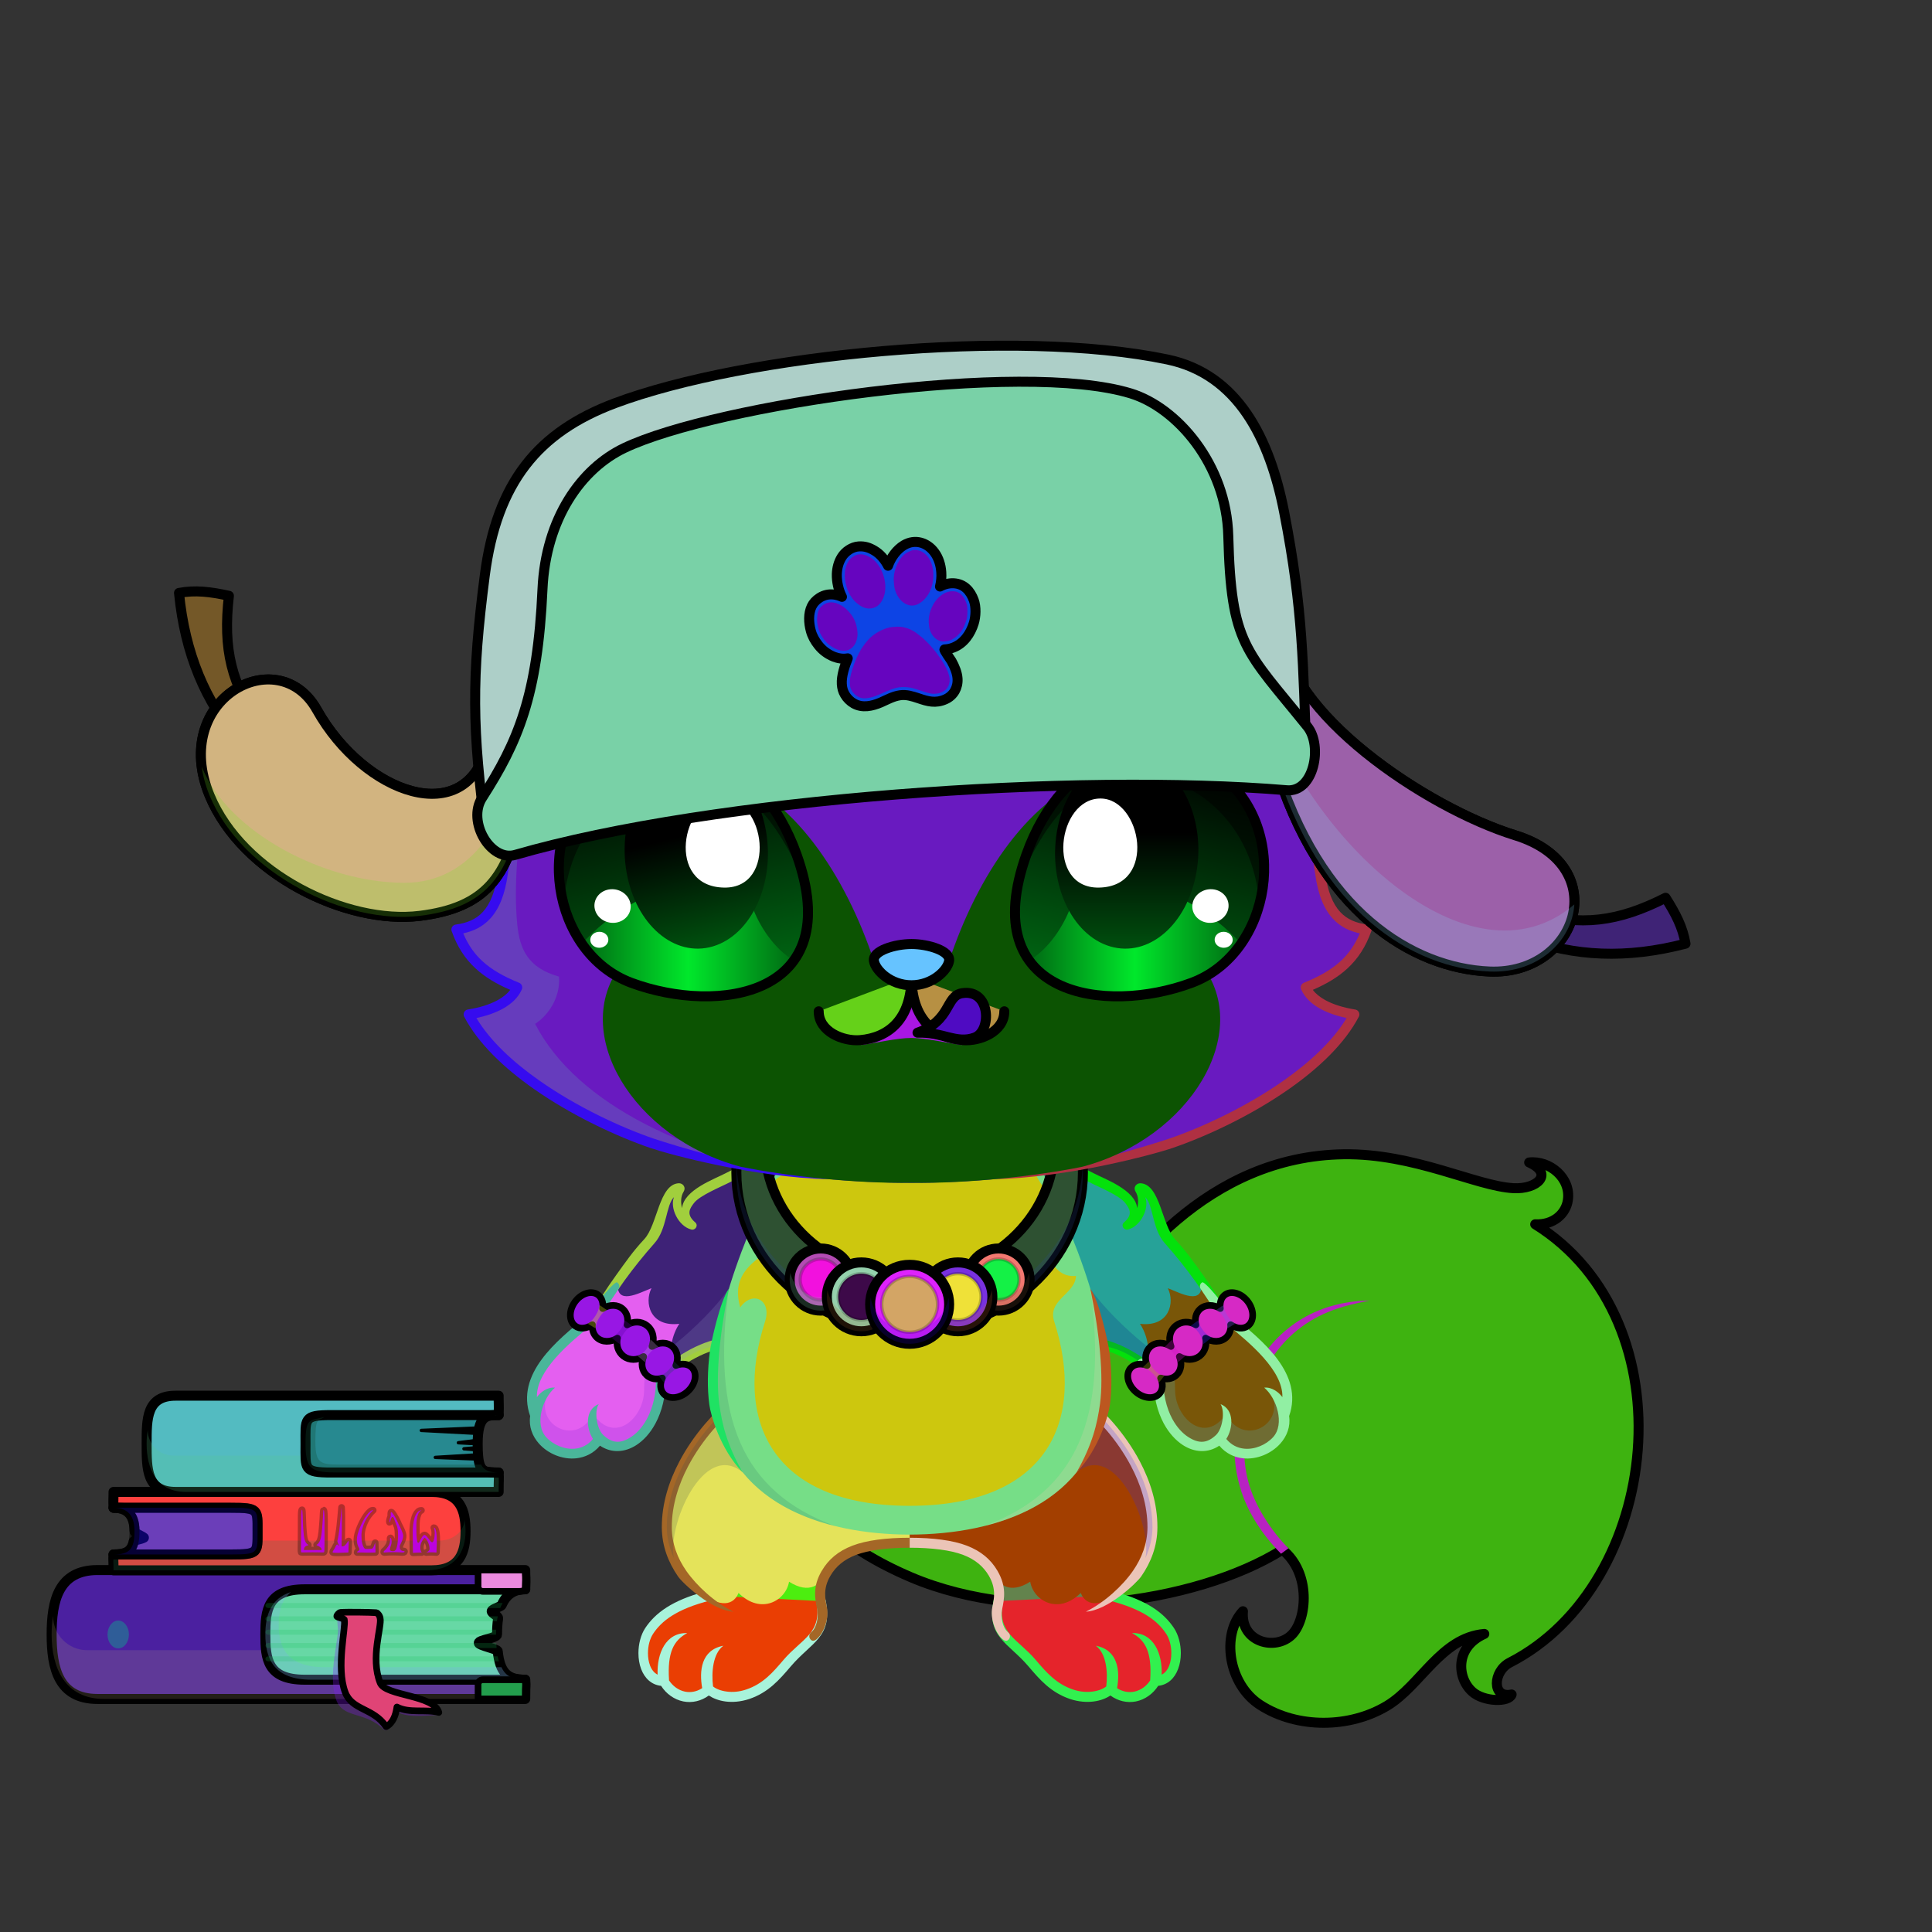 <svg xmlns="http://www.w3.org/2000/svg" xmlns:xlink="http://www.w3.org/1999/xlink" style="shape-rendering:geometricPrecision; text-rendering:geometricPrecision; image-rendering:optimizeQuality; fill-rule:evenodd; clip-rule:evenodd" version="1.1" viewBox="0 0 29000 29000" xml:space="preserve"><rect x="0" y="0" width="29000" height="29000" fill="#333333" stroke="none"/><defs><style type="text/css">.BraceletGold-Mediumfil3new {fill:black;fill-opacity:0.302}
.BraceletGold-Mediumfil66new {fill:url(#BraceletGold-Mediumid695new);fill-rule:nonzero}
.BraceletGold-Mediumstr3new {stroke:black;stroke-width:100;stroke-linecap:round;stroke-linejoin:round}
.BraceletGold-Mediumfil67new {fill:url(#BraceletGold-Mediumid700new);fill-rule:nonzero}
.NecklaceRubyfil14new {fill:black;fill-opacity:0.2}
.NecklaceRubyfil263new {fill:url(#NecklaceRubyid611new)}
.NecklaceRubyfil83new {fill:white}
.NecklaceRubyfil256new {fill:url(#NecklaceRubyid609new)}
.NecklaceRubystr0new {stroke:black;stroke-width:150;stroke-linecap:round;stroke-linejoin:round}
.NecklaceRubyfil257new {fill:url(#NecklaceRubyid613new)}
.NecklaceRubyfil258new {fill:none}
.NecklaceRubystr11new {stroke:black;stroke-width:50;stroke-linecap:round;stroke-linejoin:round;stroke-opacity:0.2}
.NecklaceRubyfil259new {fill:url(#NecklaceRubyid607new)}
.NecklaceRubyfil260new {fill:url(#NecklaceRubyid608new)}
.NecklaceRubyfil261new {fill:url(#NecklaceRubyid612new)}
.NecklaceRubyfil262new {fill:url(#NecklaceRubyid610new)}
.NecklaceRubyfil33new {fill:none}
.NecklaceRubystr3new {stroke:black;stroke-width:100;stroke-linecap:round;stroke-linejoin:round}
.HatUshanka-Mediumfil31new {fill:white;fill-opacity:0.502}
.HatUshanka-Mediumfil14new {fill:black;fill-opacity:0.2}
.HatUshanka-Mediumfil683new {fill:url(#HatUshanka-Mediumid572new)}
.HatUshanka-Mediumfil685new {fill:url(#HatUshanka-Mediumid440new)}
.HatUshanka-Mediumfil679new {fill:#643200}
.HatUshanka-Mediumstr0new {stroke:black;stroke-width:150;stroke-linecap:round;stroke-linejoin:round}
.HatUshanka-Mediumfil680new {fill:url(#HatUshanka-Mediumid136new)}
.HatUshanka-Mediumstr6new {stroke:black;stroke-width:150}
.HatUshanka-Mediumfil33new {fill:none}
.HatUshanka-Mediumfil681new {fill:url(#HatUshanka-Mediumid553new)}
.HatUshanka-Mediumfil682new {fill:url(#HatUshanka-Mediumid574new)}
.HatUshanka-Mediumfil684new {fill:url(#HatUshanka-Mediumid702new);fill-rule:nonzero}
.HairBack-Fox0fil0 {fill:none}
.Tail-Fox11fil19 {fill:url(#Tail-Fox11id31)}
.Tail-Fox11fil8 {fill:black;fill-opacity:0.2}
.Tail-Fox11fil18 {fill:black;fill-rule:nonzero}
.Tail-Fox11fil0 {fill:none}
.Tail-Fox11str0 {stroke:black;stroke-width:150;stroke-linecap:round;stroke-linejoin:round}
.RightFoot-Fox0fil20 {fill:url(#RightFoot-Fox0id163)}
.RightFoot-Fox0fil8 {fill:black;fill-opacity:0.2}
.RightFoot-Fox0fil0 {fill:none}
.RightFoot-Fox0fil18 {fill:black;fill-rule:nonzero}
.RightLeg-Fox0fil23 {fill:url(#RightLeg-Fox0id41)}
.RightLeg-Fox0fil18 {fill:black;fill-rule:nonzero}
.RightLeg-Fox0fil8 {fill:black;fill-opacity:0.2}
.LeftFoot-Fox0fil29 {fill:url(#LeftFoot-Fox0id166)}
.LeftFoot-Fox0fil8 {fill:black;fill-opacity:0.2}
.LeftFoot-Fox0fil0 {fill:none}
.LeftFoot-Fox0fil18 {fill:black;fill-rule:nonzero}
.LeftLeg-Fox0fil32 {fill:url(#LeftLeg-Fox0id44)}
.LeftLeg-Fox0fil18 {fill:black;fill-rule:nonzero}
.LeftLeg-Fox0fil8 {fill:black;fill-opacity:0.2}
.RightHand-Fox5fil38 {fill:url(#RightHand-Fox5id138)}
.RightHand-Fox5fil18 {fill:black;fill-rule:nonzero}
.RightHand-Fox5fil8 {fill:black;fill-opacity:0.2}
.RightPaw-Fox0fil39 {fill:url(#RightPaw-Fox0id92)}
.RightPaw-Fox0fil8 {fill:black;fill-opacity:0.2}
.RightPaw-Fox0fil18 {fill:black;fill-rule:nonzero}
.LeftHand-Fox5fil47 {fill:url(#LeftHand-Fox5id137)}
.LeftHand-Fox5fil18 {fill:black;fill-rule:nonzero}
.LeftHand-Fox5fil8 {fill:black;fill-opacity:0.2}
.LeftPaw-Fox0fil48 {fill:url(#LeftPaw-Fox0id151)}
.LeftPaw-Fox0fil8 {fill:black;fill-opacity:0.2}
.LeftPaw-Fox0fil18 {fill:black;fill-rule:nonzero}
.Body-Fox2fil53 {fill:url(#Body-Fox2id192)}
.Body-Fox2fil8 {fill:black;fill-opacity:0.2}
.Body-Fox2fil18 {fill:black;fill-rule:nonzero}
.Body-Fox2fil56 {fill:url(#Body-Fox2id64)}
.Head-Fox4fil131 {fill:url(#Head-Fox4id114)}
.Head-Fox4fil8 {fill:black;fill-opacity:0.2}
.Head-Fox4fil18 {fill:black;fill-rule:nonzero}
.Head-Fox4fil135 {fill:url(#Head-Fox4id75)}
.Mouth-Fox7fil2 {fill:black}
.Mouth-Fox7fil0 {fill:none}
.Mouth-Fox7str0 {stroke:black;stroke-width:150;stroke-linecap:round;stroke-linejoin:round}
.Mouth-Fox7fil143 {fill:#FF9999}
.Eyes-Fox0fil147 {fill:url(#Eyes-Fox0id182)}
.Eyes-Fox0fil148 {fill:url(#Eyes-Fox0id100)}
.Eyes-Fox0fil142 {fill:white}
.Eyes-Fox0fil149 {fill:url(#Eyes-Fox0id132)}
.Eyes-Fox0fil150 {fill:#4e462c}
.Eyes-Fox0fil8 {fill:black;fill-opacity:0.2}
.Eyes-Fox0fil4 {fill:black;fill-opacity:0.502}
.Eyes-Fox0fil151 {fill:url(#Eyes-Fox0id12)}
.Eyes-Fox0fil152 {fill:url(#Eyes-Fox0id57)}
.Eyes-Fox0fil153 {fill:url(#Eyes-Fox0id73)}
.Eyes-Fox0fil0 {fill:none}
.Eyes-Fox0str1 {stroke:black;stroke-width:150}
.Moustache-Fox0fil0 {fill:none}
.Nose-Fox0fil215 {fill:url(#Nose-Fox0id189)}
.Nose-Fox0str0 {stroke:black;stroke-width:150;stroke-linecap:round;stroke-linejoin:round}
.AccessoryPileOfBooksfil41 {fill:url(#AccessoryPileOfBooksid20)}
.AccessoryPileOfBooksfil42 {fill:#002175;fill-opacity:0.502}
.AccessoryPileOfBooksfil43 {fill:#FFFFCC;fill-opacity:0.502}
.AccessoryPileOfBooksfil1 {fill:black;fill-opacity:0.2}
.AccessoryPileOfBooksfil45 {fill:black;fill-opacity:0.302}
.AccessoryPileOfBooksfil46 {fill:black;fill-rule:nonzero;fill-opacity:0.2}
.AccessoryPileOfBooksfil47 {fill:url(#AccessoryPileOfBooksid65)}
.AccessoryPileOfBooksfil48 {fill:white;fill-opacity:0.502}
.AccessoryPileOfBooksfil49 {fill:url(#AccessoryPileOfBooksid3)}
.AccessoryPileOfBooksfil50 {fill:#15153B;fill-opacity:0.502}
.AccessoryPileOfBooksfil52 {fill:url(#AccessoryPileOfBooksid51)}
.AccessoryPileOfBooksfil53 {fill:url(#AccessoryPileOfBooksid0)}
.AccessoryPileOfBooksfil54 {fill:gainsboro;fill-opacity:0.2}
.AccessoryPileOfBooksfil58 {fill:url(#AccessoryPileOfBooksid42)}
.AccessoryPileOfBooksfil2 {fill:none}
.AccessoryPileOfBooksstr7 {stroke:black;stroke-width:150;stroke-linejoin:round}
.AccessoryPileOfBooksfil44 {fill:url(#AccessoryPileOfBooksid73)}
.AccessoryPileOfBooksstr3 {stroke:black;stroke-width:150;stroke-linecap:round;stroke-linejoin:round}
.AccessoryPileOfBooksstr8 {stroke:black;stroke-width:100;stroke-linecap:round;stroke-linejoin:round}
.AccessoryPileOfBooksfil51 {fill:url(#AccessoryPileOfBooksid53)}
.AccessoryPileOfBooksfil19 {fill:black;fill-opacity:0.502}
.AccessoryPileOfBooksstr9 {stroke:black;stroke-width:150;stroke-linecap:round;stroke-linejoin:round;stroke-opacity:0.502}
.AccessoryPileOfBooksfil55 {fill:url(#AccessoryPileOfBooksid72)}
.AccessoryPileOfBooksfil56 {fill:url(#AccessoryPileOfBooksid6)}
.AccessoryPileOfBooksstr10 {stroke:black;stroke-width:100}
.AccessoryPileOfBooksfil57 {fill:url(#AccessoryPileOfBooksid7)}
.AccessoryPileOfBooksstr11 {stroke:black;stroke-width:100;stroke-linecap:round;stroke-linejoin:round;stroke-opacity:0.302}
.AccessoryPileOfBooksfil15 {fill:black}
.AccessoryPileOfBooksstr12 {stroke:black;stroke-width:50;stroke-linecap:round;stroke-linejoin:round}
</style><linearGradient gradientUnits="userSpaceOnUse" id="BraceletGold-Mediumid695new" x1="8795.03" x2="10201.4" y1="19661" y2="20720.4">
   <stop offset="0" style="stop-opacity:1; stop-color:#CC9933"/>
   <stop offset="0.11" style="stop-opacity:1; stop-color:#FFF98F"/>
   <stop offset="0.251" style="stop-opacity:1; stop-color:#FFFFFC"/>
   <stop offset="0.478" style="stop-opacity:1; stop-color:#FFF982"/>
   <stop offset="0.812" style="stop-opacity:1; stop-color:#643300"/>
   <stop offset="1" style="stop-opacity:1; stop-color:#CC9933"/>
  </linearGradient><linearGradient gradientUnits="userSpaceOnUse" id="BraceletGold-Mediumid700new" x1="18568.8" x2="17162.5" xlink:href="#BraceletGold-Mediumid695new" y1="19661" y2="20720.4">
  </linearGradient><linearGradient gradientUnits="userSpaceOnUse" id="NecklaceRubyid611new" x1="13653.8" x2="13653.8" y1="19852.8" y2="19303.5">
   <stop offset="0" style="stop-opacity:1; stop-color:red"/>
   <stop offset="1" style="stop-opacity:1; stop-color:#6E0000"/>
  </linearGradient><linearGradient gradientUnits="userSpaceOnUse" id="NecklaceRubyid609new" x1="13824.2" x2="13483.5" y1="20054.9" y2="16819">
   <stop offset="0" style="stop-opacity:1; stop-color:#FFCC00"/>
   <stop offset="0.169" style="stop-opacity:1; stop-color:#F5FF88"/>
   <stop offset="0.329" style="stop-opacity:1; stop-color:white"/>
   <stop offset="0.522" style="stop-opacity:1; stop-color:#F7FF8C"/>
   <stop offset="0.812" style="stop-opacity:1; stop-color:#DBA400"/>
   <stop offset="1" style="stop-opacity:1; stop-color:#FF9A3B"/>
  </linearGradient><linearGradient gradientUnits="userSpaceOnUse" id="NecklaceRubyid613new" x1="12456.4" x2="12183.5" xlink:href="#NecklaceRubyid610new" y1="19652.5" y2="18760.4">
  </linearGradient><linearGradient gradientUnits="userSpaceOnUse" id="NecklaceRubyid607new" x1="14851.2" x2="15124.2" y1="19652.5" y2="18760.4">
   <stop offset="0" style="stop-opacity:1; stop-color:#FFCC00"/>
   <stop offset="1" style="stop-opacity:1; stop-color:#FFFFFC"/>
  </linearGradient><linearGradient gradientUnits="userSpaceOnUse" id="NecklaceRubyid608new" x1="14227.9" x2="14530.2" y1="19959.7" y2="18971.6">
   <stop offset="0" style="stop-opacity:1; stop-color:#FFCC00"/>
   <stop offset="0.549" style="stop-opacity:1; stop-color:#FFE57E"/>
   <stop offset="1" style="stop-opacity:1; stop-color:#FFFFFC"/>
  </linearGradient><linearGradient gradientUnits="userSpaceOnUse" id="NecklaceRubyid612new" x1="13079.7" x2="12777.5" xlink:href="#NecklaceRubyid610new" y1="19959.7" y2="18971.6">
  </linearGradient><linearGradient gradientUnits="userSpaceOnUse" id="HatUshanka-Mediumid572new" x1="13613" x2="13289.9" y1="12530.1" y2="6043.75">
   <stop offset="0" style="stop-opacity:1; stop-color:#C9AD91"/>
   <stop offset="0.51" style="stop-opacity:1; stop-color:#EBD1B7"/>
   <stop offset="1" style="stop-opacity:1; stop-color:#F2DFCB"/>
  </linearGradient><linearGradient gradientUnits="userSpaceOnUse" id="HatUshanka-Mediumid440new" x1="13217.6" x2="13567.9" y1="8259.32" y2="10477.9">
   <stop offset="0" style="stop-opacity:1; stop-color:red"/>
   <stop offset="1" style="stop-opacity:1; stop-color:#870000"/>
  </linearGradient><linearGradient gradientUnits="userSpaceOnUse" id="HatUshanka-Mediumid136new" x1="18968.1" x2="23659.1" y1="11787.9" y2="12257">
   <stop offset="0" style="stop-opacity:1; stop-color:#C9AD91"/>
   <stop offset="0.561" style="stop-opacity:1; stop-color:#EBD1B7"/>
   <stop offset="1" style="stop-opacity:1; stop-color:#F2DFCB"/>
  </linearGradient><linearGradient gradientUnits="userSpaceOnUse" id="HatUshanka-Mediumid553new" x1="7438.35" x2="3427.57" xlink:href="#HatUshanka-Mediumid136new" y1="12658.2" y2="11303.2">
  </linearGradient><linearGradient gradientUnits="userSpaceOnUse" id="HatUshanka-Mediumid574new" x1="13447.3" x2="13294.7" y1="12378.6" y2="5601.47">
   <stop offset="0" style="stop-opacity:1; stop-color:#5C3005"/>
   <stop offset="1" style="stop-opacity:1; stop-color:#DBA777"/>
  </linearGradient><linearGradient gradientUnits="userSpaceOnUse" id="HatUshanka-Mediumid702new" x1="12852.6" x2="13935.1" y1="10469.1" y2="8266.76">
   <stop offset="0" style="stop-opacity:1; stop-color:#AB8900"/>
   <stop offset="0.322" style="stop-opacity:1; stop-color:#FBE773"/>
   <stop offset="0.631" style="stop-opacity:1; stop-color:white"/>
   <stop offset="0.8" style="stop-opacity:1; stop-color:#FDE976"/>
   <stop offset="1" style="stop-opacity:1; stop-color:#DEA700"/>
  </linearGradient><linearGradient gradientUnits="userSpaceOnUse" id="Tail-Fox11id31" x1="13135.4" x2="23206.7" y1="18976.7" y2="24208.6">
   <stop offset="0" style="stop-opacity:1; stop-color:#c7d0d9"/>
   <stop offset="0.329" style="stop-opacity:1; stop-color:#f7fbff"/>
   <stop offset="0.631" style="stop-opacity:1; stop-color:#e6dfed"/>
   <stop offset="1" style="stop-opacity:1; stop-color:#faf9fb"/>
  </linearGradient><linearGradient gradientUnits="userSpaceOnUse" id="RightFoot-Fox0id163" x1="16304.9" x2="16304.9" xlink:href="#RightFoot-Fox0id14" y1="23252.2" y2="25473.4">
  </linearGradient><linearGradient gradientUnits="objectBoundingBox" id="RightLeg-Fox0id41" x1="23.32%" x2="76.68%" y1="93.65%" y2="6.35%">
   <stop offset="0" style="stop-opacity:1; stop-color:#ffffff"/>
   <stop offset="0.2" style="stop-opacity:1; stop-color:#ffffff"/>
   <stop offset="1" style="stop-opacity:1; stop-color:#f7fbff"/>
  </linearGradient><linearGradient gradientUnits="userSpaceOnUse" id="LeftFoot-Fox0id166" x1="11002.8" x2="11002.8" xlink:href="#LeftFoot-Fox0id14" y1="23252.1" y2="25473.4">
  </linearGradient><linearGradient gradientUnits="objectBoundingBox" id="LeftLeg-Fox0id44" x1="76.68%" x2="23.32%" xlink:href="#LeftLeg-Fox0id41" y1="93.65%" y2="6.35%">
  </linearGradient><linearGradient gradientUnits="userSpaceOnUse" id="RightHand-Fox5id138" x1="16042" x2="17897.2" xlink:href="#RightHand-Fox5id128" y1="17814" y2="20493.3">
  </linearGradient><linearGradient gradientUnits="userSpaceOnUse" id="RightPaw-Fox0id92" x1="18753.4" x2="17671.1" y1="21628.2" y2="19462.6">
   <stop offset="0" style="stop-opacity:1; stop-color:#756c4d"/>
   <stop offset="1" style="stop-opacity:1; stop-color:#c7d0d9"/>
  </linearGradient><linearGradient gradientUnits="userSpaceOnUse" id="LeftHand-Fox5id137" x1="11265.7" x2="9410.43" xlink:href="#LeftHand-Fox5id128" y1="17813.9" y2="20493.3">
  </linearGradient><linearGradient gradientUnits="userSpaceOnUse" id="LeftPaw-Fox0id151" x1="8539.59" x2="9651.19" xlink:href="#LeftPaw-Fox0id92" y1="21657.5" y2="19433.3">
  </linearGradient><linearGradient gradientUnits="objectBoundingBox" id="Body-Fox2id192" x1="50%" x2="50%" y1="0%" y2="100%">
   <stop offset="0" style="stop-opacity:1; stop-color:#c7d0d9"/>
   <stop offset="0.102" style="stop-opacity:1; stop-color:#c7d0d9"/>
   <stop offset="0.522" style="stop-opacity:1; stop-color:#f7fbff"/>
   <stop offset="1" style="stop-opacity:1; stop-color:#ffffff"/>
  </linearGradient><linearGradient gradientUnits="userSpaceOnUse" id="Body-Fox2id64" x1="13614.3" x2="13614.3" y1="17520.5" y2="22602.8">
   <stop offset="0" style="stop-opacity:1; stop-color:#e6dfed"/>
   <stop offset="0.11" style="stop-opacity:1; stop-color:#e6dfed"/>
   <stop offset="0.6" style="stop-opacity:1; stop-color:#faf9fb"/>
   <stop offset="1" style="stop-opacity:1; stop-color:#faf9fb"/>
  </linearGradient><linearGradient gradientUnits="objectBoundingBox" id="Head-Fox4id114" x1="50%" x2="50%" xlink:href="#Head-Fox4id94" y1="100%" y2="0%">
  </linearGradient><linearGradient gradientUnits="userSpaceOnUse" id="Head-Fox4id75" x1="13682" x2="13682" y1="17756" y2="11596.6">
   <stop offset="0" style="stop-opacity:1; stop-color:#f7fbff"/>
   <stop offset="0.49" style="stop-opacity:1; stop-color:#ffffff"/>
   <stop offset="1" style="stop-opacity:1; stop-color:#ffffff"/>
  </linearGradient><linearGradient gradientUnits="userSpaceOnUse" id="Eyes-Fox0id182" x1="10652.3" x2="9864.74" xlink:href="#Eyes-Fox0id11" y1="14913.9" y2="11283.7">
  </linearGradient><linearGradient gradientUnits="userSpaceOnUse" id="Eyes-Fox0id100" x1="8721.5" x2="11925.7" xlink:href="#Eyes-Fox0id4" y1="14233.5" y2="14233.5">
  </linearGradient><linearGradient gradientUnits="userSpaceOnUse" id="Eyes-Fox0id132" x1="10130.5" x2="10772.8" xlink:href="#Eyes-Fox0id3" y1="11425.5" y2="14144.1">
  </linearGradient><linearGradient gradientUnits="userSpaceOnUse" id="Eyes-Fox0id12" x1="16711.6" x2="17499.1" xlink:href="#Eyes-Fox0id11" y1="14913.9" y2="11283.7">
  </linearGradient><linearGradient gradientUnits="userSpaceOnUse" id="Eyes-Fox0id57" x1="18642.3" x2="15438.2" xlink:href="#Eyes-Fox0id4" y1="14233.5" y2="14233.5">
  </linearGradient><linearGradient gradientUnits="userSpaceOnUse" id="Eyes-Fox0id73" x1="16912.2" x2="16912.2" xlink:href="#Eyes-Fox0id3" y1="11330.3" y2="14239.3">
  </linearGradient><linearGradient gradientUnits="userSpaceOnUse" id="Nose-Fox0id189" x1="13681.9" x2="13681.9" y1="14170" y2="14789.2">
   <stop offset="0" style="stop-opacity:1; stop-color:#FFCCCC"/>
   <stop offset="1" style="stop-opacity:1; stop-color:#453F2C"/>
  </linearGradient><linearGradient gradientUnits="userSpaceOnUse" id="AccessoryPileOfBooksid20" x1="774.51" x2="7888.51" y1="24534.3" y2="24534.3">
   <stop offset="0" style="stop-opacity:1; stop-color:#6B8F88"/>
   <stop offset="0.588" style="stop-opacity:1; stop-color:#7B8C68"/>
   <stop offset="1" style="stop-opacity:1; stop-color:#9E996D"/>
  </linearGradient><linearGradient gradientUnits="userSpaceOnUse" id="AccessoryPileOfBooksid65" x1="6049.39" x2="5593.43" y1="25843.2" y2="24273.6">
   <stop offset="0" style="stop-opacity:1; stop-color:#FF7575"/>
   <stop offset="0.259" style="stop-opacity:1; stop-color:#DB2649"/>
   <stop offset="0.478" style="stop-opacity:1; stop-color:#FF699B"/>
   <stop offset="0.678" style="stop-opacity:1; stop-color:#A2255C"/>
   <stop offset="1" style="stop-opacity:1; stop-color:#873D7B"/>
  </linearGradient><linearGradient gradientUnits="userSpaceOnUse" id="AccessoryPileOfBooksid3" x1="1700.97" x2="6988.11" y1="22982.3" y2="22982.3">
   <stop offset="0" style="stop-opacity:1; stop-color:#8A7396"/>
   <stop offset="0.588" style="stop-opacity:1; stop-color:#595C9E"/>
   <stop offset="1" style="stop-opacity:1; stop-color:#688EB0"/>
  </linearGradient><linearGradient gradientUnits="userSpaceOnUse" id="AccessoryPileOfBooksid51" x1="2200.96" x2="7488.11" y1="21672" y2="21672">
   <stop offset="0" style="stop-opacity:1; stop-color:#31394A"/>
   <stop offset="0.439" style="stop-opacity:1; stop-color:#384157"/>
   <stop offset="1" style="stop-opacity:1; stop-color:#6A768A"/>
  </linearGradient><linearGradient gradientUnits="objectBoundingBox" id="AccessoryPileOfBooksid0" x1="50%" x2="50%" y1="100%" y2="0%">
   <stop offset="0" style="stop-opacity:1; stop-color:#534D47"/>
   <stop offset="0.439" style="stop-opacity:1; stop-color:#A68144"/>
   <stop offset="1" style="stop-opacity:1; stop-color:#E6D6A8"/>
  </linearGradient><linearGradient gradientUnits="userSpaceOnUse" id="AccessoryPileOfBooksid42" x1="5536.95" x2="5536.95" y1="22626.9" y2="23307.7">
   <stop offset="0" style="stop-opacity:1; stop-color:#FADDAA"/>
   <stop offset="0.439" style="stop-opacity:1; stop-color:#A68144"/>
   <stop offset="1" style="stop-opacity:1; stop-color:#E6D6A8"/>
  </linearGradient><linearGradient gradientUnits="userSpaceOnUse" id="AccessoryPileOfBooksid73" x1="3983.15" x2="7884.29" xlink:href="#AccessoryPileOfBooksid53" y1="24534.3" y2="24534.3">
  </linearGradient><linearGradient gradientUnits="userSpaceOnUse" id="AccessoryPileOfBooksid72" x1="4584.94" x2="7484.97" xlink:href="#AccessoryPileOfBooksid53" y1="21672" y2="21672">
  </linearGradient><linearGradient gradientUnits="userSpaceOnUse" id="AccessoryPileOfBooksid6" x1="7514.52" x2="7549.3" y1="23905.3" y2="23549.2">
   <stop offset="0" style="stop-opacity:1; stop-color:#A5B0B3"/>
   <stop offset="0.502" style="stop-opacity:1; stop-color:#6E797D"/>
   <stop offset="1" style="stop-opacity:1; stop-color:#D5EDFC"/>
  </linearGradient><linearGradient gradientUnits="userSpaceOnUse" id="AccessoryPileOfBooksid7" x1="7516.25" x2="7548.19" xlink:href="#AccessoryPileOfBooksid6" y1="25520.9" y2="25193.9">
  </linearGradient><linearGradient gradientUnits="userSpaceOnUse" id="NecklaceRubyid610new" x1="13827.2" x2="13480.5" y1="20144.7" y2="19011.5">
   <stop offset="0" style="stop-opacity:1; stop-color:#FFCC00"/>
   <stop offset="1" style="stop-opacity:1; stop-color:#F3FF84"/>
  </linearGradient><linearGradient gradientUnits="userSpaceOnUse" id="RightFoot-Fox0id14" x1="15903.9" x2="21356.9" y1="9993.71" y2="4540.69">
   <stop offset="0" style="stop-opacity:1; stop-color:#c7d0d9"/>
   <stop offset="1" style="stop-opacity:1; stop-color:#756c4d"/>
  </linearGradient><linearGradient gradientUnits="userSpaceOnUse" id="LeftFoot-Fox0id14" x1="15903.9" x2="21356.9" y1="9993.71" y2="4540.69">
   <stop offset="0" style="stop-opacity:1; stop-color:#c7d0d9"/>
   <stop offset="1" style="stop-opacity:1; stop-color:#756c4d"/>
  </linearGradient><linearGradient gradientUnits="objectBoundingBox" id="LeftLeg-Fox0id41" x1="23.32%" x2="76.68%" y1="93.65%" y2="6.35%">
   <stop offset="0" style="stop-opacity:1; stop-color:#ffffff"/>
   <stop offset="0.2" style="stop-opacity:1; stop-color:#ffffff"/>
   <stop offset="1" style="stop-opacity:1; stop-color:#f7fbff"/>
  </linearGradient><linearGradient gradientUnits="objectBoundingBox" id="RightHand-Fox5id128" x1="19.715%" x2="80.285%" y1="10.418%" y2="89.581%">
   <stop offset="0" style="stop-opacity:1; stop-color:#c7d0d9"/>
   <stop offset="0.02" style="stop-opacity:1; stop-color:#c7d0d9"/>
   <stop offset="0.722" style="stop-opacity:1; stop-color:#f7fbff"/>
   <stop offset="1" style="stop-opacity:1; stop-color:#f7fbff"/>
  </linearGradient><linearGradient gradientUnits="objectBoundingBox" id="LeftHand-Fox5id128" x1="19.715%" x2="80.285%" y1="10.418%" y2="89.581%">
   <stop offset="0" style="stop-opacity:1; stop-color:#c7d0d9"/>
   <stop offset="0.02" style="stop-opacity:1; stop-color:#c7d0d9"/>
   <stop offset="0.722" style="stop-opacity:1; stop-color:#f7fbff"/>
   <stop offset="1" style="stop-opacity:1; stop-color:#f7fbff"/>
  </linearGradient><linearGradient gradientUnits="userSpaceOnUse" id="LeftPaw-Fox0id92" x1="18753.4" x2="17671.1" y1="21628.2" y2="19462.6">
   <stop offset="0" style="stop-opacity:1; stop-color:#756c4d"/>
   <stop offset="1" style="stop-opacity:1; stop-color:#c7d0d9"/>
  </linearGradient><linearGradient gradientUnits="objectBoundingBox" id="Head-Fox4id94" x1="50%" x2="50%" y1="100%" y2="0%">
   <stop offset="0" style="stop-opacity:1; stop-color:#c7d0d9"/>
   <stop offset="0.4" style="stop-opacity:1; stop-color:#f7fbff"/>
   <stop offset="1" style="stop-opacity:1; stop-color:#ffffff"/>
  </linearGradient><linearGradient gradientUnits="userSpaceOnUse" id="Eyes-Fox0id11" x1="16664.8" x2="17411" y1="14898.5" y2="11291.1">
   <stop offset="0" style="stop-opacity:1; stop-color:#006913"/>
   <stop offset="1" style="stop-opacity:1; stop-color:black"/>
  </linearGradient><linearGradient gradientUnits="objectBoundingBox" id="Eyes-Fox0id4" x1="100%" x2="0%" y1="50%" y2="50%">
   <stop offset="0" style="stop-opacity:1; stop-color:#006913"/>
   <stop offset="0.502" style="stop-opacity:1; stop-color:#00e82b"/>
   <stop offset="1" style="stop-opacity:1; stop-color:#006913"/>
  </linearGradient><linearGradient gradientUnits="userSpaceOnUse" id="Eyes-Fox0id3" x1="16867.8" x2="16867.8" y1="11330.3" y2="14359.1">
   <stop offset="0" style="stop-opacity:1; stop-color:black"/>
   <stop offset="0.4" style="stop-opacity:1; stop-color:black"/>
   <stop offset="1" style="stop-opacity:1; stop-color:#004f0e"/>
  </linearGradient><linearGradient gradientUnits="userSpaceOnUse" id="AccessoryPileOfBooksid53" x1="1704.16" x2="3866.28" y1="22982.3" y2="22982.3">
   <stop offset="0" style="stop-opacity:1; stop-color:#D1C1AB"/>
   <stop offset="1" style="stop-opacity:1; stop-color:#F2EFE8"/>
  </linearGradient></defs><g id="HairBack-Fox0">
 <animateTransform additive="sum" attributeName="transform" dur="10" repeatCount="indefinite" type="translate" values="0;0 200;0;0 200;0;0 200;0;0 200;0"/>
  <rect class="HairBack-Fox0fil0" height="908" width="908" x="13228" y="16528"/>
 </g><g id="Tail-Fox11">
  <path class="Tail-Fox11fil19" d="M13378 20620c747,365 2285,459 2829,-494 648,-1133 1928,-2771 3961,-2800 1064,-15 1982,477 2548,509 360,20 611,-218 237,-386 302,-35 649,332 581,567 -43,154 -219,375 -490,361 2330,1450 1900,5410 -381,6579 -255,130 -274,544 27,479 -39,119 -376,112 -549,-40 -232,-204 -308,-669 139,-869 -652,57 -952,772 -1459,1078 -557,336 -1346,350 -1907,-13 -481,-311 -584,-1061 -257,-1406 -41,470 493,600 737,350 224,-230 290,-921 -144,-1273 -1306,819 -3827,1159 -5581,411 -1023,-437 -1733,-1068 -1863,-1800 -365,-262 1050,-1648 1572,-1253z" style="fill:#0b6f87"/>
  <path class="Tail-Fox11fil8" d="M23672 24131c-279,340 -617,624 -1009,825 -255,130 -274,544 27,479 -39,119 -376,112 -549,-40 -232,-204 -308,-669 139,-869 -652,57 -952,772 -1459,1078 -557,336 -1346,350 -1907,-13 -259,-167 -572,-619 -401,-1080 32,727 1225,1115 2278,251 1046,-858 2236,-747 2199,-1850 278,522 -261,1355 -493,1528 299,131 752,-15 1175,-309z" style="fill:#3103ee"/>
  <path class="Tail-Fox11fil8" d="M19250 23262c-1306,819 -3827,1159 -5581,411 -717,-307 -1281,-708 -1598,-1173 2004,992 6612,877 6606,-177 78,300 431,746 573,939z" style="fill:#d29576"/>
  <path class="Tail-Fox11fil0 Tail-Fox11str0" d="M13378 20620c747,365 2285,459 2829,-494 648,-1133 1928,-2771 3961,-2800 1064,-15 1982,477 2548,509 360,20 611,-218 237,-386 302,-35 632,230 581,567 -30,206 -219,375 -490,361 2330,1450 1900,5410 -381,6579 -255,130 -274,544 27,479 -39,119 -416,112 -588,-40 -232,-204 -269,-669 178,-869 -652,57 -952,772 -1459,1078 -557,336 -1346,350 -1907,-13 -481,-311 -584,-1061 -257,-1406 -41,470 493,600 737,350 224,-230 290,-921 -144,-1273 -1306,819 -3827,1159 -5581,411 -1023,-437 -1733,-1068 -1863,-1800 -365,-262 1050,-1648 1572,-1253z" style="fill:#3eb310"/>
  <path class="Tail-Fox11fil18" d="M19229 23322c-294,-296 -535,-665 -636,-1073 -96,-388 -86,-808 34,-1208 276,-918 960,-1506 1935,-1520 -399,85 -1387,215 -1791,1562 -113,376 -129,775 -39,1137 92,374 357,768 608,1021l-111 81z" style="fill:#b821c2"/>
 </g><g id="RightFoot-Fox0">
  <path class="RightFoot-Fox0fil20" d="M17344 25232c-137,249 -447,331 -676,123 -79,82 -307,169 -584,76 -453,-152 -647,-627 -1039,-897 -210,-335 50,-672 -74,-810 206,-438 728,-491 1087,-467 300,20 870,160 658,684 145,50 358,135 465,193 170,92 294,217 379,350 158,246 119,748 -216,748z" style="fill:#63834d"/>
  <path class="RightFoot-Fox0fil8" d="M17344 25232c-137,249 -447,331 -676,123 -79,82 -307,169 -584,76 -453,-152 -647,-627 -1039,-897 -173,-120 -100,-408 -65,-624 13,30 63,32 85,19 1,85 -2,160 47,261 304,621 1402,1311 1539,663 237,396 662,243 605,-148 145,250 318,57 222,-294 143,96 177,309 171,486 -20,178 -119,335 -305,335z" style="fill:#7a0f6a"/>
  <path class="RightFoot-Fox0fil0" d="M16657 23949c534,135 771,327 906,532 162,244 116,751 -219,751 -137,249 -447,331 -676,123 -79,82 -307,169 -584,76 -453,-152 -586,-562 -971,-844 -192,-140 -159,-401 -128,-554" style="fill:#e5242b"/>
  <path class="RightFoot-Fox0fil18" d="M17265 25213c0,3 0,7 0,10 -56,86 -141,149 -240,169 -80,16 -166,3 -246,-45l-11 -8c45,-255 18,-572 -319,-636 159,118 182,399 156,611 -40,33 -112,65 -206,77 -84,11 -184,6 -293,-31 -253,-85 -404,-261 -562,-447 -265,-311 -583,-400 -489,-864 8,-41 -26,-86 -55,-89 -23,-2 -77,17 -85,58 -113,558 212,630 523,995 171,201 335,392 625,490 130,43 251,50 353,37 104,-13 191,-49 250,-89l3 0c111,81 247,115 383,88 136,-28 255,-114 333,-234 144,-15 246,-113 298,-251 29,-74 42,-157 42,-240 0,-135 -36,-275 -103,-376 -73,-110 -173,-216 -325,-313 -137,-86 -316,-165 -558,-231l-100 128c258,65 447,144 584,231 133,84 219,176 282,271 50,76 77,183 77,290 0,66 -10,130 -31,185 -24,64 -62,112 -114,138 13,-317 -122,-634 -445,-624 209,111 299,298 273,700z" style="fill:#32f04f"/>
 </g><g id="LeftFoot-Fox0">
  <path class="LeftFoot-Fox0fil29" d="M9963 25232c137,249 448,331 677,123 78,82 306,169 583,76 454,-152 648,-627 1039,-897 210,-335 -49,-672 75,-810 -206,-438 -729,-491 -1088,-467 -299,20 -869,160 -657,684 -145,50 -358,135 -465,193 -170,92 -294,217 -380,350 -158,246 -118,748 216,748z" style="fill:#4cee0f"/>
  <path class="LeftFoot-Fox0fil8" d="M9963 25232c137,249 448,331 677,123 78,82 306,169 583,76 454,-152 648,-627 1039,-897 173,-120 101,-408 65,-624 -13,30 -63,32 -84,19 -2,85 1,160 -48,261 -303,621 -1401,1311 -1539,663 -236,396 -661,243 -605,-148 -144,250 -317,57 -221,-294 -143,96 -177,309 -171,486 19,178 118,335 304,335z" style="fill:#6d87f2"/>
  <path class="LeftFoot-Fox0fil0" d="M10650 23949c-534,135 -770,327 -906,532 -161,244 -115,751 219,751 137,249 448,331 677,123 78,82 307,169 583,76 454,-152 587,-562 972,-844 192,-140 159,-401 128,-554" style="fill:#ea3e03"/>
  <path class="LeftFoot-Fox0fil18" d="M10042 25213c0,3 0,7 0,10 57,86 142,149 241,169 80,16 166,3 245,-45l12 -8c-45,-255 -19,-572 318,-636 -158,118 -181,399 -155,611 39,33 111,65 206,77 84,11 184,6 292,-31 254,-85 404,-261 562,-447 266,-311 584,-400 490,-864 -8,-41 26,-86 55,-89 22,-2 76,17 85,58 113,558 -213,630 -523,995 -172,201 -335,392 -625,490 -131,43 -252,50 -354,37 -103,-13 -190,-49 -250,-89l-3 0c-111,81 -247,115 -382,88 -137,-28 -256,-114 -333,-234 -144,-15 -246,-113 -299,-251 -28,-74 -41,-157 -41,-240 0,-135 35,-275 102,-376 73,-110 173,-216 326,-313 136,-86 316,-165 558,-231l100 128c-259,65 -447,144 -584,231 -133,84 -219,176 -282,271 -50,76 -77,183 -77,290 0,66 10,130 31,185 24,64 62,112 114,138 -13,-317 122,-634 445,-624 -209,111 -299,298 -274,700z" style="fill:#a8f3db"/>
 </g><g id="RightLeg-Fox0">
  <path class="RightLeg-Fox0fil23" d="M13654 20939c701,0 2353,-56 2710,226 302,239 937,901 935,1761 -1,258 -252,770 -502,975 -224,183 -478,247 -575,10 -338,335 -711,115 -758,-169 -304,192 -490,58 -579,-180 -114,-303 -830,-395 -1231,-402l0 -2221z" style="fill:#a33f00"/>
  <path class="RightLeg-Fox0fil18" d="M15057 24610c33,25 62,27 88,-6 25,-32 18,-79 -15,-104 -85,-66 -111,-236 -89,-338 34,-163 71,-342 -66,-579 0,-1 -1,-3 -2,-4 -100,-171 -247,-296 -460,-378 -208,-80 -506,-119 -859,-119l0 150c335,0 616,36 805,108 180,69 302,173 385,314 0,2 1,3 2,4 108,188 77,337 48,473 -32,154 43,385 163,479zm1227 -3463c175,139 478,451 693,860 144,272 248,587 247,919 -1,245 -87,464 -218,653 -154,223 -427,476 -707,613 326,-17 760,-427 830,-528 147,-211 244,-458 244,-738 2,-360 -110,-698 -263,-989 -227,-430 -547,-760 -734,-907l-92 117z" style="fill:#ebc4b7"/>
  <path class="RightLeg-Fox0fil8" d="M17192 23390c67,-148 106,-305 107,-464 2,-775 -541,-1451 -869,-1752 -191,187 -411,669 -270,926 596,-490 1139,823 1032,1290z" style="fill:#2a26fa"/>
 </g><g id="LeftLeg-Fox0">
  <path class="LeftLeg-Fox0fil32" d="M13654 20939c-701,0 -2353,-56 -2710,226 -303,239 -938,901 -935,1761 1,258 251,770 501,975 225,183 478,247 576,10 338,335 710,115 758,-169 303,192 489,58 579,-180 114,-303 829,-395 1231,-402l0 -2221z" style="fill:#e4e35a"/>
  <path class="LeftLeg-Fox0fil18" d="M12251 24610c-33,25 -63,27 -88,-6 -25,-32 -19,-79 14,-104 85,-66 111,-236 90,-338 -34,-163 -72,-342 65,-579 1,-1 2,-3 3,-4 100,-171 246,-296 460,-378 208,-80 506,-119 859,-119l0 150c-335,0 -616,36 -806,108 -179,69 -302,173 -384,314 -1,2 -2,3 -2,4 -109,188 -77,337 -49,473 33,154 -42,385 -162,479zm-1227 -3463c-176,139 -478,451 -694,860 -143,272 -247,587 -246,919 0,245 86,464 217,653 155,223 428,476 708,613 -326,-17 -761,-427 -831,-528 -146,-211 -243,-458 -244,-738 -1,-360 110,-698 264,-989 226,-430 547,-760 733,-907l93 117z" style="fill:#a46727"/>
  <path class="LeftLeg-Fox0fil8" d="M10116 23390c-67,-148 -107,-305 -107,-464 -2,-775 540,-1451 869,-1752 190,187 411,669 269,926 -595,-490 -1138,823 -1031,1290z" style="fill:#3b4e52"/>
 </g><g id="RightHand-Fox5">
 <animateTransform additive="sum" attributeName="transform" dur="10" repeatCount="indefinite" type="translate" values="0;0 200;0;0 200;0;0 200;0;0 200;0"/>
  <path class="RightHand-Fox5fil38" d="M15438 17646c166,-72 204,-213 419,-180 415,64 1161,503 1199,783 124,-70 107,-274 69,-401 215,95 250,597 450,791 379,419 694,862 872,1173 282,489 -618,1230 -886,986 -389,-355 -757,-565 -1090,-638 -348,-77 -727,-1837 -1033,-2514z" style="fill:#26a298"/>
  <path class="RightHand-Fox5fil18" d="M15914 17398c-40,-11 -81,12 -92,51 -12,40 11,82 51,93 148,42 316,118 472,200 134,71 458,199 546,317 58,77 125,166 -18,288 -54,47 -3,126 61,108 194,-52 322,-326 256,-486 123,120 104,480 293,691 165,186 317,376 450,561 158,218 292,431 401,620 20,36 66,48 102,28 36,-21 48,-66 28,-102 -110,-191 -247,-408 -409,-633 -138,-191 -247,-350 -419,-534 -197,-211 -221,-824 -516,-839 -59,-3 -117,57 -73,129 44,72 43,168 22,244 -25,-274 -493,-438 -654,-524 -164,-87 -343,-167 -501,-212zm1596 3455c31,28 78,26 106,-5 28,-30 26,-78 -5,-105 -202,-185 -406,-340 -604,-454 -189,-108 -374,-179 -546,-201 -41,-5 -79,24 -84,64 -5,41 24,79 65,84 151,20 317,84 491,183 189,109 385,258 577,434z" style="fill:#04e10b"/>
  <path class="RightHand-Fox5fil8" d="M17390 20682c-242,-242 -554,-457 -866,-480 -152,-170 -246,-612 -157,-856 201,284 528,601 788,813 127,103 289,193 380,265 -29,81 -73,157 -144,221 0,12 -1,25 -1,37z" style="fill:#061585"/>
 </g><g id="LeftHand-Fox5">
 <animateTransform additive="sum" attributeName="transform" dur="10" repeatCount="indefinite" type="translate" values="0;0 200;0;0 200;0;0 200;0;0 200;0"/>
  <path class="LeftHand-Fox5fil47" d="M11870 17646c-166,-72 -204,-213 -419,-180 -415,64 -1161,503 -1200,783 -124,-70 -107,-274 -68,-401 -215,95 -250,597 -450,791 -380,419 -694,862 -873,1173 -281,489 619,1230 887,986 388,-355 757,-565 1089,-638 349,-77 728,-1837 1034,-2514z" style="fill:#3e2277"/>
  <path class="LeftHand-Fox5fil18" d="M11394 17398c39,-11 81,12 92,51 11,40 -12,82 -51,93 -148,42 -317,118 -472,200 -134,71 -458,199 -547,317 -58,77 -124,166 18,288 55,47 3,126 -60,108 -194,-52 -322,-326 -257,-486 -122,120 -104,480 -292,691 -165,186 -317,376 -451,561 -157,218 -292,431 -400,620 -21,36 -66,48 -102,28 -36,-21 -49,-66 -28,-102 109,-191 247,-408 409,-633 138,-191 246,-350 418,-534 198,-211 221,-824 517,-839 58,-3 116,57 72,129 -44,72 -43,168 -22,244 26,-274 493,-438 655,-524 164,-87 343,-167 501,-212zm-1597 3455c-30,28 -77,26 -105,-5 -28,-30 -26,-78 4,-105 202,-185 407,-340 604,-454 190,-108 375,-179 547,-201 41,-5 78,24 83,64 6,41 -23,79 -64,84 -151,20 -318,84 -491,183 -189,109 -385,258 -578,434z" style="fill:#a1cf3d"/>
  <path class="LeftHand-Fox5fil8" d="M9918 20682c242,-242 553,-457 866,-480 152,-170 245,-612 156,-856 -201,284 -527,601 -787,813 -127,103 -289,193 -380,265 29,81 73,157 144,221 0,12 1,25 1,37z" style="fill:#8f97c5"/>
 </g><g id="Body-Fox2">
 <animateTransform additive="sum" attributeName="transform" dur="10" repeatCount="indefinite" type="translate" values="0;0 200;0;0 200;0;0 200;0;0 200;0"/>
  <path class="Body-Fox2fil53" d="M13654 23035c-1331,-3 -2731,-477 -2932,-1956 -143,-1051 441,-2541 1033,-3671 326,53 1001,53 1899,54 897,-1 1572,-1 1899,-54 591,1130 1176,2620 1033,3671 -202,1479 -1601,1953 -2932,1956z" style="fill:#76de87"/>
  <path class="Body-Fox2fil8" d="M12532 22906c-908,-225 -1666,-768 -1810,-1827 -69,-505 31,-1112 218,-1732 -261,1919 185,3039 1592,3559z" style="fill:#387867"/>
  <path class="Body-Fox2fil18" d="M11147 22100c-343,-354 -481,-873 -499,-1011 -34,-248 -29,-518 7,-802 17,-134 156,-771 285,-941 -140,680 -199,1317 -144,1723 41,304 111,608 351,1031z" style="fill:#1fe263"/>
  <path class="Body-Fox2fil8" d="M14775 22906c908,-225 1667,-768 1811,-1827 69,-505 -31,-1112 -219,-1732 261,1919 -185,3039 -1592,3559z" style="fill:#f2ceb5"/>
  <path class="Body-Fox2fil18" d="M16160 22100c344,-354 481,-873 500,-1011 34,-248 28,-518 -8,-802 -17,-134 -155,-771 -285,-941 141,680 200,1317 145,1723 -42,304 -112,608 -352,1031z" style="fill:#bc5720"/>
  <path class="Body-Fox2fil56" d="M13654 22603c-2071,0 -2651,-1285 -2170,-2767 105,-325 -190,-473 -373,-211 -207,-713 609,-792 606,-1104 -96,133 -307,135 -523,-9 360,-136 29,-754 750,-953 671,102 1015,125 1710,125 694,0 1203,-62 1874,-164 14,353 567,496 351,1156 -59,-216 -326,-241 -449,-63 316,57 323,578 721,539 -9,272 -433,359 -327,684 480,1482 -99,2767 -2170,2767z" style="fill:#cdc70e"/>
 </g><g id="RightPaw-Fox0">
 <animateTransform additive="sum" attributeName="transform" dur="10" repeatCount="indefinite" type="translate" values="0;0 200;0;0 200;0;0 200;0;0 200;0"/>
  <path class="RightPaw-Fox0fil39" d="M17391 20645c-37,796 536,1303 918,955 300,471 1048,122 959,-347 241,-634 -518,-1244 -954,-1587 -129,-155 -206,-274 -278,-399 17,326 -300,151 -507,69 111,217 22,587 -418,535 95,134 203,471 26,573 52,47 227,170 254,201z" style="fill:#795608"/>
  <path class="RightPaw-Fox0fil8" d="M17391 20645c-37,796 536,1303 918,955 300,471 1048,122 959,-347 15,-41 27,-81 34,-122 -52,-54 -116,-106 -195,-155 141,440 -471,730 -702,246 -315,467 -757,67 -766,-341 -3,-175 -7,-286 -49,-362 -49,-89 -173,-162 -359,-302 6,96 -18,184 -94,227 52,47 227,170 254,201z" style="fill:#4ac7e5"/>
  <path class="RightPaw-Fox0fil18" d="M18407 21599c103,-158 125,-439 -86,-523 72,118 25,376 -67,463 -134,127 -256,135 -418,31 -90,-58 -174,-151 -239,-271 -90,-168 -144,-386 -134,-638 1,-21 -7,-51 -23,-67 -51,-48 -201,-153 -251,-190 -33,-24 -85,-11 -108,21 -24,33 -10,73 22,96 42,31 171,138 213,169 -5,265 56,497 153,678 77,142 178,253 288,324 173,111 373,124 545,8 98,117 225,176 358,190 204,21 420,-68 557,-220 100,-112 156,-256 133,-414 223,-631 -399,-1134 -840,-1491 -102,-82 -130,-143 -201,-248 -22,-33 -232,-290 -265,-268 -34,22 -43,68 -20,101 87,129 149,222 187,282 64,98 106,165 207,248 346,280 842,694 831,1091 -51,-68 -153,-154 -273,-142 186,156 313,547 133,744 -107,116 -276,188 -434,172 -100,-10 -195,-56 -268,-146z" style="fill:#91efa3"/>
 </g><g id="LeftPaw-Fox0">
 <animateTransform additive="sum" attributeName="transform" dur="10" repeatCount="indefinite" type="translate" values="0;0 200;0;0 200;0;0 200;0;0 200;0"/>
  <path class="LeftPaw-Fox0fil48" d="M9917 20645c36,796 -537,1303 -918,955 -300,471 -1048,122 -959,-347 -241,-634 518,-1244 954,-1587 129,-155 205,-274 278,-399 -17,326 300,151 507,69 -111,217 -23,587 418,535 -95,134 -204,471 -27,573 -51,47 -226,170 -253,201z" style="fill:#e45ff0"/>
  <path class="LeftPaw-Fox0fil8" d="M9917 20645c36,796 -537,1303 -918,955 -300,471 -1048,122 -959,-347 -16,-41 -27,-81 -34,-122 52,-54 116,-106 194,-155 -140,440 472,730 703,246 315,467 757,67 765,-341 4,-175 8,-286 50,-362 49,-89 173,-162 359,-302 -6,96 17,184 93,227 -51,47 -226,170 -253,201z" style="fill:#7e1ed7"/>
  <path class="LeftPaw-Fox0fil18" d="M8901 21599c-104,-158 -125,-439 86,-523 -73,118 -25,376 67,463 134,127 256,135 418,31 90,-58 173,-151 238,-271 91,-168 145,-386 135,-638 -1,-21 6,-51 23,-67 51,-48 200,-153 251,-190 32,-24 84,-11 108,21 24,33 10,73 -23,96 -42,31 -170,138 -213,169 5,265 -55,497 -153,678 -76,142 -177,253 -287,324 -173,111 -373,124 -545,8 -98,117 -226,176 -358,190 -205,21 -421,-68 -557,-220 -100,-112 -156,-256 -133,-414 -223,-631 399,-1134 840,-1491 101,-82 130,-143 200,-248 23,-33 233,-290 266,-268 33,22 42,68 20,101 -87,129 -149,222 -187,282 -64,98 -106,165 -208,248 -346,280 -841,694 -830,1091 51,-68 153,-154 272,-142 -185,156 -312,547 -132,744 107,116 276,188 434,172 99,-10 195,-56 268,-146z" style="fill:#4ab69a"/>
 </g><g id="NecklaceRuby">
 <animateTransform additive="sum" attributeName="transform" dur="10" repeatCount="indefinite" type="translate" values="0;0 200;0;0 200;0;0 200;0;0 200;0"/>
  <path class="NecklaceRubyfil256new NecklaceRubystr0new" d="M16138 16893c76,223 117,460 117,706 0,1315 -1165,2382 -2601,2382 -1436,0 -2601,-1067 -2601,-2382 0,-246 41,-483 116,-706l338 0c-16,97 -24,195 -24,296 0,1098 972,1988 2171,1988 1199,0 2171,-890 2171,-1988 0,-101 -8,-199 -24,-296l337 0z" style="fill:#2e5132"/>
  <path class="NecklaceRubyfil14new" d="M16252 17497c2,34 3,68 3,102 0,1315 -1165,2382 -2601,2382 -1436,0 -2601,-1067 -2601,-2382 0,-34 1,-68 3,-102 56,1270 1197,2284 2598,2284 1400,0 2542,-1014 2598,-2284zm-4767 -604l22 0c-11,64 -18,130 -21,196 -2,-34 -3,-67 -3,-100 0,-32 1,-64 2,-96zm4337 196c-3,-66 -11,-132 -21,-196l21 0c2,32 3,64 3,96 0,33 -1,66 -3,100z" style="fill:#2a4699"/>
  <path class="NecklaceRubyfil257new NecklaceRubystr0new" d="M12320 18740c258,0 467,209 467,466 0,258 -209,467 -467,467 -258,0 -467,-209 -467,-467 0,-257 209,-466 467,-466z" style="fill:#b34bb3"/>
  <path class="NecklaceRubyfil258new NecklaceRubystr11new" d="M12320 18899c170,0 308,137 308,307 0,170 -138,308 -308,308 -170,0 -308,-138 -308,-308 0,-170 138,-307 308,-307z" style="fill:#f211de"/>
  <path class="NecklaceRubyfil14new" d="M12776 19106c7,33 11,66 11,100 0,258 -209,467 -467,467 -258,0 -467,-209 -467,-467 0,-34 4,-67 11,-100 46,210 232,367 456,367 224,0 410,-157 456,-367z" style="fill:#7ddba6"/>
  <path class="NecklaceRubyfil259new NecklaceRubystr0new" d="M14988 18740c-258,0 -467,209 -467,466 0,258 209,467 467,467 258,0 467,-209 467,-467 0,-257 -209,-466 -467,-466z" style="fill:#f37870"/>
  <path class="NecklaceRubyfil258new NecklaceRubystr11new" d="M14988 18899c170,0 308,137 308,307 0,170 -138,308 -308,308 -170,0 -308,-138 -308,-308 0,-170 138,-307 308,-307z" style="fill:#14f146"/>
  <path class="NecklaceRubyfil14new" d="M14532 19106c-8,33 -11,66 -11,100 0,258 209,467 467,467 258,0 467,-209 467,-467 0,-34 -4,-67 -11,-100 -46,210 -233,367 -456,367 -224,0 -411,-157 -456,-367z" style="fill:#7b5033"/>
  <path class="NecklaceRubyfil260new NecklaceRubystr0new" d="M14379 18949c-286,0 -517,231 -517,517 0,285 231,517 517,517 286,0 517,-232 517,-517 0,-286 -231,-517 -517,-517z" style="fill:#7931e0"/>
  <path class="NecklaceRubyfil14new" d="M13872 19366c-7,32 -10,65 -10,100 0,285 231,517 517,517 286,0 517,-232 517,-517 0,-35 -3,-68 -9,-100 -47,237 -257,417 -508,417 -251,0 -461,-180 -507,-417z" style="fill:#cc6030"/>
  <path class="NecklaceRubyfil261new NecklaceRubystr0new" d="M12929 18949c285,0 517,231 517,517 0,285 -232,517 -517,517 -286,0 -518,-232 -518,-517 0,-286 232,-517 518,-517z" style="fill:#95d1ad"/>
  <path class="NecklaceRubyfil14new" d="M13436 19366c6,32 10,65 10,100 0,285 -232,517 -517,517 -286,0 -518,-232 -518,-517 0,-35 4,-68 10,-100 47,237 256,417 508,417 251,0 460,-180 507,-417z" style="fill:#965b23"/>
  <path class="NecklaceRubyfil258new NecklaceRubystr11new" d="M14379 19118c192,0 347,156 347,348 0,191 -155,347 -347,347 -192,0 -347,-156 -347,-347 0,-192 155,-348 347,-348z" style="fill:#efe138"/>
  <path class="NecklaceRubyfil258new NecklaceRubystr11new" d="M12929 19118c191,0 347,156 347,348 0,191 -156,347 -347,347 -192,0 -348,-156 -348,-347 0,-192 156,-348 348,-348z" style="fill:#3d0949"/>
  <path class="NecklaceRubyfil262new NecklaceRubystr0new" d="M13654 18985c327,0 593,266 593,593 0,328 -266,593 -593,593 -328,0 -593,-265 -593,-593 0,-327 265,-593 593,-593z" style="fill:#de22fd"/>
  <path class="NecklaceRubyfil14new" d="M14238 19478c6,33 9,66 9,100 0,328 -266,593 -593,593 -328,0 -593,-265 -593,-593 0,-34 3,-67 8,-100 48,280 291,493 585,493 293,0 537,-213 584,-493z" style="fill:#2404cf"/>
  <path class="NecklaceRubyfil263new" d="M13654 19303c152,0 274,123 274,275 0,152 -122,275 -274,275 -152,0 -275,-123 -275,-275 0,-152 123,-275 275,-275z" style="fill:#0c3e6e"/>
  <path class="NecklaceRubyfil83new" d="M13654 19303c152,0 274,123 274,275 0,61 -20,118 -54,164 3,-14 4,-29 4,-44 0,-151 -123,-274 -275,-274 -90,0 -170,43 -220,111 20,-131 134,-232 271,-232z" style="fill:#16c1e6"/>
  <path class="NecklaceRubyfil33new NecklaceRubystr3new" d="M13654 19303c152,0 274,123 274,275 0,152 -122,275 -274,275 -152,0 -275,-123 -275,-275 0,-152 123,-275 275,-275z" style="fill:#1738df"/>
  <path class="NecklaceRubyfil258new NecklaceRubystr11new" d="M13654 19159c231,0 419,188 419,419 0,232 -188,419 -419,419 -232,0 -419,-187 -419,-419 0,-231 187,-419 419,-419z" style="fill:#d3a565"/>
 </g><g id="BraceletGold-Medium">
 <animateTransform additive="sum" attributeName="transform" dur="10" repeatCount="indefinite" type="translate" values="0;0 200;0;0 200;0;0 200;0;0 200;0"/>
  <path class="BraceletGold-Mediumfil66new BraceletGold-Mediumstr3new" d="M10392 20534c79,89 47,248 -72,354 -119,107 -281,121 -360,32 -53,-59 -57,-150 -18,-235 -84,28 -173,15 -235,-42 -74,-68 -89,-180 -46,-281 -96,59 -216,61 -303,-6 -82,-63 -113,-168 -90,-270 -103,65 -228,65 -308,-8 -53,-49 -76,-120 -68,-194 -86,59 -187,71 -257,20 -97,-71 -99,-233 -5,-362 94,-129 249,-177 346,-107 59,44 83,123 70,207 102,-64 226,-64 305,9 64,58 84,148 62,236 94,-57 211,-57 297,9 94,72 121,201 76,315 103,-68 231,-70 312,5 74,68 89,179 47,280 94,-36 191,-25 247,38z" style="fill:#9817e4"/>
  <path class="BraceletGold-Mediumfil3new" d="M8821 19869c89,-45 175,-196 176,-279 36,20 77,54 114,74 -72,24 -169,168 -170,275 -42,-20 -78,-50 -120,-70z" style="fill:#e9ee28"/>
  <path class="BraceletGold-Mediumfil3new" d="M9174 20077c95,-34 192,-174 204,-257 33,24 83,58 117,83 -75,15 -188,157 -192,273 -39,-25 -89,-74 -129,-99z" style="fill:#5b01a2"/>
  <path class="BraceletGold-Mediumfil3new" d="M9568 20352c111,-30 185,-163 196,-246 34,24 86,87 120,111 -74,16 -185,125 -199,231 -40,-25 -78,-71 -117,-96z" style="fill:#be92d7"/>
  <path class="BraceletGold-Mediumfil3new" d="M9883 20650c114,-10 208,-138 233,-217 29,29 68,65 97,95 -75,2 -211,122 -244,224 -34,-32 -52,-70 -86,-102z" style="fill:#204762"/>
  <path class="BraceletGold-Mediumfil67new BraceletGold-Mediumstr3new" d="M16972 20534c-80,89 -47,248 72,354 119,107 280,121 360,32 53,-59 56,-150 17,-235 85,28 174,15 236,-42 74,-68 89,-180 46,-281 95,59 215,61 303,-6 82,-63 113,-168 90,-270 102,65 228,65 308,-8 53,-49 76,-120 68,-194 86,59 187,71 257,20 97,-71 99,-233 5,-362 -95,-129 -249,-177 -346,-107 -60,44 -83,123 -70,207 -102,-64 -226,-64 -306,9 -63,58 -83,148 -61,236 -94,-57 -211,-57 -297,9 -94,72 -122,201 -76,315 -103,-68 -231,-70 -312,5 -74,68 -89,179 -47,280 -94,-36 -191,-25 -247,38z" style="fill:#d629c5"/>
  <path class="BraceletGold-Mediumfil3new" d="M18543 19869c-89,-45 -175,-196 -176,-279 -37,20 -77,54 -114,74 72,24 169,168 170,275 42,-20 78,-50 120,-70z" style="fill:#745ff1"/>
  <path class="BraceletGold-Mediumfil3new" d="M18189 20077c-94,-34 -192,-174 -203,-257 -34,24 -83,58 -117,83 74,15 188,157 191,273 40,-25 90,-74 129,-99z" style="fill:#2e26f6"/>
  <path class="BraceletGold-Mediumfil3new" d="M17796 20352c-111,-30 -185,-163 -196,-246 -34,24 -86,87 -120,111 74,16 184,125 199,231 40,-25 77,-71 117,-96z" style="fill:#ce10c1"/>
  <path class="BraceletGold-Mediumfil3new" d="M17481 20650c-114,-10 -208,-138 -233,-217 -29,29 -68,65 -98,95 76,2 212,122 244,224 35,-32 53,-70 87,-102z" style="fill:#b4b317"/>
 </g><g id="Head-Fox4">
 <animateTransform additive="sum" attributeName="transform" dur="10" repeatCount="indefinite" type="translate" values="0;0 200;0;0 200;0;0 200;0;0 200;0"/>
  <path class="Head-Fox4fil131" d="M13682 7385c-2938,0 -5748,2824 -6132,5713 -82,620 -348,808 -700,854 159,444 439,678 914,869 -96,225 -404,355 -730,406 476,906 1886,1638 2751,1934 1206,411 2596,594 3897,594 1301,0 2690,-183 3896,-594 866,-296 2276,-1028 2752,-1934 -327,-51 -634,-181 -730,-406 475,-191 755,-425 914,-869 -353,-46 -618,-234 -700,-854 -384,-2889 -3194,-5713 -6132,-5713z" style="fill:#691ac0"/>
  <path class="Head-Fox4fil8" d="M7877 11902c-458,1059 -159,1932 -1027,2050 70,255 422,745 915,892 -121,203 -458,365 -740,431 1025,1397 3221,2278 5246,2409 -1885,-310 -3604,-1084 -4239,-2316 171,-105 384,-373 359,-709 -461,-129 -590,-405 -627,-785 -56,-580 11,-1235 113,-1972z" style="fill:#5ec7b1"/>
  <path class="Head-Fox4fil18" d="M8078 11340c-269,812 -412,1453 -454,1768 -43,327 -137,542 -268,683 -112,121 -249,186 -403,219 72,170 165,304 286,416 142,131 324,233 553,326 38,15 57,59 42,97l-1 2 0 0c-52,121 -154,217 -285,290 -115,63 -253,110 -397,140 207,345 552,663 944,938 566,398 1227,704 1714,871 290,98 1586,498 2628,610 -1114,-25 -2397,-373 -2676,-469 -497,-170 -1173,-482 -1752,-889 -443,-311 -830,-678 -1041,-1080l0 0c-4,-7 -7,-15 -8,-24 -6,-41 22,-79 63,-85 166,-26 326,-73 452,-143 76,-43 140,-93 183,-152 -210,-91 -381,-193 -520,-322 -159,-146 -275,-325 -358,-559l0 0c-2,-4 -3,-10 -4,-15 -5,-41 24,-78 65,-84 159,-21 299,-73 406,-189 110,-119 190,-308 229,-600 26,-195 201,-1070 602,-1749z" style="fill:#360bef"/>
  <path class="Head-Fox4fil18" d="M13682 7460c544,0 1085,98 1605,277 299,103 1035,406 1670,796 -392,-448 -1432,-872 -1621,-937 -536,-185 -1093,-286 -1654,-286 -561,0 -1118,101 -1654,286 -189,65 -1229,489 -1622,937 636,-390 1371,-693 1670,-796 521,-179 1061,-277 1606,-277z" style="fill:#33ae98"/>
  <path class="Head-Fox4fil18" d="M19286 11340c269,812 412,1453 454,1768 43,327 137,542 268,683 112,121 249,186 403,219 -72,170 -166,304 -286,416 -143,131 -324,233 -553,326 -39,15 -57,59 -42,97l1 2 0 0c52,121 154,217 285,290 115,63 253,110 397,140 -207,345 -553,663 -944,938 -566,398 -1228,704 -1715,871 -289,98 -1585,498 -2627,610 1114,-25 2397,-373 2675,-469 498,-170 1174,-482 1753,-889 443,-311 830,-678 1041,-1080l0 0c4,-7 6,-15 8,-24 6,-41 -22,-79 -63,-85 -166,-26 -326,-73 -452,-143 -76,-43 -140,-93 -183,-152 210,-91 381,-193 520,-322 158,-146 275,-325 358,-559l0 0c2,-4 3,-10 4,-15 5,-41 -24,-78 -65,-84 -159,-21 -299,-73 -406,-189 -110,-119 -190,-308 -229,-600 -26,-195 -201,-1070 -602,-1749z" style="fill:#af3042"/>
  <path class="Head-Fox4fil135" d="M13682 14626c-38,-84 -536,-115 -564,-201 -418,-1258 -1211,-2509 -2318,-2828 -491,961 -982,1922 -1474,2883 -780,1017 171,2603 1790,3033 701,142 1708,252 2566,242l0 -3031 0 3031c858,10 1865,-100 2566,-242 1620,-430 2570,-2016 1790,-3033 -492,-961 -983,-1922 -1474,-2883 -1107,319 -1900,1570 -2317,2828 -29,86 -526,117 -565,201z" style="fill:#0c5302"/>
 </g><g id="Mouth-Fox7">
 <animateTransform additive="sum" attributeName="transform" dur="10" repeatCount="indefinite" type="translate" values="0;0 200;0;0 200;0;0 200;0;0 200;0"/>
  <path class="Mouth-Fox7fil2" d="M13682 15580c-226,0 -543,79 -761,107 283,-128 740,-391 761,-804 21,413 478,676 761,804 -218,-28 -535,-107 -761,-107z" style="fill:#a817e2"/>
  <path class="Mouth-Fox7fil0 Mouth-Fox7str0" d="M12289 15180c0,306 366,453 617,433 435,-36 776,-317 776,-957" style="fill:#65d119"/>
  <path class="Mouth-Fox7fil0 Mouth-Fox7str0" d="M15075 15180c0,306 -367,453 -617,433 -435,-36 -776,-317 -776,-957" style="fill:#b79043"/>
  <path class="Mouth-Fox7fil143 Mouth-Fox7str0" d="M13772 15501c508,-177 418,-553 670,-593 430,-69 448,571 188,666 -274,102 -484,-88 -858,-73z" style="fill:#4f0bc2"/>
 </g><g id="Eyes-Fox0">
 <animateTransform additive="sum" attributeName="transform" dur="10" repeatCount="indefinite" type="translate" values="0;0 200;0;0 200;0;0 200;0;0 200;0"/>
  <path class="Eyes-Fox0fil147" d="M9478 14753c1296,480 3239,208 2480,-1924 -546,-1536 -1906,-1988 -2897,-1220 -1094,848 -781,2700 417,3144z"/>
  <path class="Eyes-Fox0fil148" d="M9478 14761c855,304 1991,294 2448,-336 -316,-187 -532,-538 -632,-811 -481,-22 -1231,-81 -1711,-103 -363,198 -649,431 -861,668 183,261 439,469 756,582z"/>
  <circle class="Eyes-Fox0fil142" r="235" transform="matrix(1.151 -0.098 0.134 1.071 9194.79 13599.9)"/>
  <circle class="Eyes-Fox0fil142" r="235" transform="matrix(0.577 0.013 -0.019 0.51 8996.06 14106.5)"/>
  <path class="Eyes-Fox0fil149" d="M10203 11364c578,-171 1158,327 1295,1111 137,785 -220,1560 -798,1731 -578,171 -1158,-327 -1295,-1112 -137,-785 221,-1559 798,-1730z"/>
  <path class="Eyes-Fox0fil142" d="M10839 11986c-607,9 -852,1322 29,1337 801,15 629,-1347 -29,-1337z"/>
  <path class="Eyes-Fox0fil150" d="M11364 9449c-67,125 -516,250 -955,579 -403,302 -643,697 -838,676 -215,-23 -254,-479 -132,-728 100,-204 514,-537 1002,-667 578,-152 1004,-12 923,140z"/>
  <path class="Eyes-Fox0fil8" d="M11364 9449c-67,125 -516,250 -955,579 -403,302 -643,697 -838,676 -215,-23 -254,-479 -132,-728 100,-204 514,-537 1002,-667 578,-152 1004,-12 923,140z"/>
  <path class="Eyes-Fox0fil4" d="M12074 13240c-208,-898 -888,-1972 -1896,-2005 -678,-23 -1199,290 -1541,838 -380,608 -271,1240 -178,1516 87,-1267 1016,-1926 1742,-1934 891,-10 1385,501 1873,1585z"/>
  <path class="Eyes-Fox0fil0 Eyes-Fox0str1" d="M9478 14753c1296,480 3239,208 2480,-1924 -546,-1536 -1906,-1988 -2897,-1220 -1094,848 -781,2700 417,3144z"/>
  <path class="Eyes-Fox0fil151" d="M17885 14753c-1295,480 -3238,208 -2479,-1924 546,-1536 1906,-1988 2897,-1220 1094,848 781,2700 -418,3144z"/>
  <path class="Eyes-Fox0fil152" d="M17885 14761c-854,304 -1990,294 -2447,-336 316,-187 531,-538 632,-811 481,-22 1231,-81 1711,-103 362,198 649,431 861,668 -183,261 -439,469 -757,582z"/>
  <circle class="Eyes-Fox0fil142" r="235" transform="matrix(-1.151 -0.098 -0.134 1.071 18169.1 13599.9)"/>
  <circle class="Eyes-Fox0fil142" r="235" transform="matrix(-0.577 0.013 0.019 0.51 18367.8 14106.5)"/>
  <path class="Eyes-Fox0fil153" d="M17160 11364c-577,-171 -1157,327 -1294,1111 -137,785 220,1560 798,1731 578,171 1157,-327 1295,-1112 137,-784 -221,-1559 -799,-1730z"/>
  <path class="Eyes-Fox0fil142" d="M16525 11986c607,9 852,1322 -29,1337 -802,15 -629,-1347 29,-1337z"/>
  <path class="Eyes-Fox0fil4" d="M15290 13240c208,-898 888,-1972 1896,-2005 678,-23 1199,290 1541,838 380,608 270,1240 178,1516 -87,-1267 -1016,-1926 -1742,-1934 -891,-10 -1385,501 -1873,1585z"/>
  <path class="Eyes-Fox0fil0 Eyes-Fox0str1" d="M17885 14753c-1295,480 -3238,208 -2479,-1924 546,-1536 1906,-1988 2897,-1220 1094,848 781,2700 -418,3144z"/>
  <path class="Eyes-Fox0fil150" d="M16000 9449c67,125 516,250 955,579 403,302 643,697 837,676 216,-23 255,-479 133,-728 -101,-204 -514,-537 -1003,-667 -577,-152 -1003,-12 -922,140z"/>
  <path class="Eyes-Fox0fil8" d="M16000 9449c67,125 516,250 955,579 403,302 643,697 837,676 216,-23 255,-479 133,-728 -101,-204 -514,-537 -1003,-667 -577,-152 -1003,-12 -922,140z"/>
 </g><g id="Moustache-Fox0">
 <animateTransform additive="sum" attributeName="transform" dur="10" repeatCount="indefinite" type="translate" values="0;0 200;0;0 200;0;0 200;0;0 200;0"/>
  <rect class="Moustache-Fox0fil0" height="583" width="417" x="13474" y="14867"/>
 </g><g id="Nose-Fox0">
 <animateTransform additive="sum" attributeName="transform" dur="10" repeatCount="indefinite" type="translate" values="0;0 200;0;0 200;0;0 200;0;0 200;0"/>
  <path class="Nose-Fox0fil215 Nose-Fox0str0" d="M13682 14170c-247,0 -591,102 -564,255 24,141 250,364 564,364 314,0 540,-223 564,-364 27,-153 -317,-255 -564,-255z" style="fill:#66c3ff"/>
 </g><g id="AccessoryPileOfBooks">
  <g id="_3081483323888">
   <path class="AccessoryPileOfBooksfil41" d="M1465 25502l814 0 3239 0 2366 0c0,-289 10,-133 0,-289 -478,0 -598,-227 -598,-679 0,-426 326,-678 598,-678 9,-207 -1,-155 0,-289l-2366 0 -3239 0 -814 0c-588,0 -690,462 -690,967 0,506 102,968 690,968z" style="fill:#1b42e8"/>
   <path class="AccessoryPileOfBooksfil42" d="M1765 25502l400 0c-588,0 -877,-13 -877,-968 0,-954 289,-967 877,-967l-400 0c-588,0 -590,462 -590,967 0,506 2,968 590,968z" style="fill:#61d301"/>
   <path class="AccessoryPileOfBooksfil42" d="M1965 25502l400 0c-588,0 -877,-13 -877,-968 0,-954 289,-967 877,-967l-400 0c-588,0 -590,462 -590,967 0,506 2,968 590,968z" style="fill:#a0aae3"/>
   <path class="AccessoryPileOfBooksfil42" d="M2665 25502l400 0c-588,0 -877,-13 -877,-968 0,-954 289,-967 877,-967l-400 0c-588,0 -590,462 -590,967 0,506 2,968 590,968z" style="fill:#b26d99"/>
   <path class="AccessoryPileOfBooksfil43" d="M4592 25498l3292 0c0,-284 10,-130 0,-285 -478,0 -598,-227 -598,-679 0,-426 -23,-678 598,-678 9,-205 -1,-156 0,-285l-3292 0c-708,0 -840,452 -840,963 0,512 132,964 840,964z" style="fill:#f04bd2"/>
   <path class="AccessoryPileOfBooksfil2 AccessoryPileOfBooksstr7" d="M1465 25502l814 0 3239 0 2366 0c0,-289 10,-133 0,-289 -478,0 -598,-227 -598,-679 0,-426 -23,-678 598,-678 9,-207 -1,-155 0,-289l-2366 0 -3239 0 -814 0c-588,0 -690,462 -690,967 0,506 102,968 690,968z" style="fill:#4b20a0"/>
   <path class="AccessoryPileOfBooksfil1" d="M1565 25502l714 0 3239 0 2366 0c0,-289 10,-133 0,-289 -386,0 -538,-148 -583,-443l-5992 0c-282,0 -512,-230 -512,-512l0 -2c-15,89 -22,183 -22,278 0,506 202,968 790,968z" style="fill:#b29c7a"/>
   <path class="AccessoryPileOfBooksfil44 AccessoryPileOfBooksstr3" d="M4574 25213l3310 0c-266,0 -380,-106 -413,-429 -3,-30 -283,-87 -285,-122 -2,-47 275,-73 275,-128 0,-90 5,-170 16,-240 6,-41 -105,-78 -96,-112 9,-33 138,-63 150,-90 75,-174 203,-236 353,-236l-3310 0c-565,0 -591,318 -591,678 0,360 25,679 591,679z" style="fill:#67d8a5"/>
   <path class="AccessoryPileOfBooksfil45" d="M4674 25213l3210 0c-183,0 -295,-50 -357,-188l-2653 0c-566,0 -691,-298 -691,-635 0,-193 42,-374 184,-493 -307,98 -384,355 -384,637 0,360 125,679 691,679zm3133 -1351c25,-4 51,-6 77,-6l-71 0c-2,2 -4,4 -6,6z" style="fill:#79b2ea"/>
   <path class="AccessoryPileOfBooksfil46" d="M7489 24937l-3461 0c-25,0 -44,-17 -44,-37 0,-21 19,-38 44,-38l3442 0c6,27 12,52 19,75zm-35 -200c-2,-24 -4,-49 -5,-75l-3421 0c-25,0 -44,17 -44,38 0,20 19,37 44,37l3426 0zm-8 -200l0 -3c0,-25 0,-49 1,-72l-3419 0c-25,0 -44,17 -44,38 0,20 19,37 44,37l3418 0zm12 -200c4,-26 8,-51 13,-75l-3443 0c-25,0 -44,17 -44,38 0,20 19,37 44,37l3430 0zm50 -200c11,-27 23,-52 37,-75l-3517 0c-25,0 -44,17 -44,38 0,20 19,37 44,37l3480 0z" style="fill:#17c257"/>
   <path class="AccessoryPileOfBooksfil45" d="M5056 24262c-4,-15 33,-58 55,-59 96,-8 441,-3 536,4 21,2 49,44 53,59 2,8 4,16 6,24 29,123 -151,592 1,972 79,197 807,216 880,481 -193,3 -450,49 -635,-49 -14,102 -34,168 -105,242 -64,67 -80,28 -139,-22 -257,-215 -563,-132 -659,-391 -139,-376 49,-966 22,-1085 -3,-14 -11,-161 -15,-176z" style="fill:#8614f6"/>
   <path class="AccessoryPileOfBooksfil47" d="M5056 24262c-4,-15 33,-58 55,-59 96,-8 441,-3 536,4 21,2 49,44 53,59 2,8 4,16 6,24 29,123 -151,592 1,972 79,197 807,177 880,442 -201,-52 -444,17 -629,-81 -18,127 -61,242 -162,295 -194,-287 -512,-240 -616,-520 -139,-376 15,-969 -12,-1088 -3,-14 -108,-33 -112,-48z" style="fill:#8f390d"/>
   <path class="AccessoryPileOfBooksfil48" d="M5256 24199c140,-1 325,3 391,8 21,2 49,44 53,59 2,8 4,16 6,24 29,123 -151,592 1,972 79,197 807,177 880,442 -201,-52 -444,17 -629,-81 -11,82 -33,159 -75,217 39,-87 66,-187 76,-256 198,66 244,14 399,22 -196,-125 -638,-126 -704,-280 -172,-399 30,-900 -1,-1030 -2,-9 -4,-17 -6,-26 -5,-16 -34,-61 -57,-63 -58,-4 -202,-7 -334,-8z" style="fill:#bf08f5"/>
   <path class="AccessoryPileOfBooksfil2 AccessoryPileOfBooksstr8" d="M5056 24262c-4,-15 33,-58 55,-59 96,-8 441,-3 536,4 21,2 49,44 53,59 2,8 4,16 6,24 29,123 -151,592 1,972 79,197 807,177 880,442 -201,-52 -444,17 -629,-81 -18,127 -61,242 -162,295 -194,-287 -512,-240 -616,-520 -139,-376 15,-969 -12,-1088 -3,-14 -108,-33 -112,-48z" style="fill:#e04476"/>
   <path class="AccessoryPileOfBooksfil49" d="M6475 23571l-605 0 -2408 0 -1758 0c0,-176 -7,-81 0,-176 355,0 445,-138 445,-413 0,-259 17,-412 -445,-412 -6,-126 1,-94 0,-176l1758 0 2408 0 605 0c437,0 513,281 513,588 0,308 -76,589 -513,589z" style="fill:#721df3"/>
   <path class="AccessoryPileOfBooksfil50" d="M3609 23571l-1905 0c0,-22 0,-39 0,-53 43,-28 76,-70 99,-127 273,-25 346,-162 346,-409 0,-244 15,-394 -370,-411 -22,-41 -48,-74 -77,-100 1,-21 3,-32 2,-77l1905 0c509,0 487,39 487,588 0,549 23,589 -487,589z" style="fill:#97933e"/>
   <path class="AccessoryPileOfBooksfil2 AccessoryPileOfBooksstr7" d="M6475 23571l-605 0 -2408 0 -1758 0c0,-176 -7,-143 0,-238 355,0 445,-76 445,-351 0,-259 17,-350 -445,-350 -6,-126 1,-156 0,-238l1758 0 2408 0 605 0c437,0 513,281 513,588 0,308 -76,589 -513,589z" style="fill:#fd403e"/>
   <path class="AccessoryPileOfBooksfil1" d="M6400 23571l-530 0 -2408 0 -1758 0c0,-176 -7,-81 0,-176 287,0 400,-90 433,-270l4454 0c209,0 380,-140 380,-311l0 -1c12,54 17,111 17,169 0,308 -150,589 -588,589z" style="fill:#298556"/>
   <path class="AccessoryPileOfBooksfil51 AccessoryPileOfBooksstr3" d="M3465 23333l-1761 0c188,0 274,-49 303,-197 4,-19 101,-26 153,-55 -33,-28 -141,-65 -141,-99 0,-38 -3,-72 -8,-103 -4,-23 -9,-44 -16,-63 -5,-17 -12,-32 -19,-46 -54,-102 -154,-138 -272,-138l1761 0c419,0 401,23 401,350 0,327 19,351 -401,351z" style="fill:#be76a1"/>
   <path class="AccessoryPileOfBooksfil19 AccessoryPileOfBooksstr9" d="M3465 23333l-1761 0c242,0 315,-82 315,-351 0,-269 -137,-350 -315,-350l1761 0c419,0 401,23 401,350 0,327 19,351 -401,351z" style="fill:#1807d2"/>
   <path class="AccessoryPileOfBooksfil52" d="M2635 22394l684 0 2408 0 1758 0c0,-216 7,-99 0,-216 -355,0 -445,-169 -445,-506 0,-318 -16,-506 445,-506 6,-154 -1,-116 0,-216l-1758 0 -2408 0 -684 0c-437,0 -434,345 -434,722 0,377 -3,722 434,722z" style="fill:#e52317"/>
   <path class="AccessoryPileOfBooksfil53" d="M2935 22394l200 0c-437,0 -434,-345 -434,-722 0,-377 -3,-722 434,-722l-200 0c-437,0 -434,345 -434,722 0,377 -3,722 434,722z" style="fill:#593d20"/>
   <path class="AccessoryPileOfBooksfil53" d="M3335 22394l200 0c-437,0 -529,-204 -529,-747 0,-543 92,-697 529,-697l-200 0c-437,0 -434,345 -434,722 0,377 -3,722 434,722z" style="fill:#fdef0b"/>
   <path class="AccessoryPileOfBooksfil54" d="M4684 20950c-255,115 -270,222 -270,722 0,500 15,607 270,722l1043 0 1758 0c0,-216 7,-99 0,-216 -355,0 -445,-169 -445,-506 0,-318 -16,-506 445,-506 6,-154 -1,-116 0,-216l-1758 0 -1043 0z" style="fill:#b0f9f7"/>
   <path class="AccessoryPileOfBooksfil2 AccessoryPileOfBooksstr7" d="M2635 22394l684 0 2408 0 1758 0c0,-216 7,-175 0,-291 -355,0 -445,-94 -445,-431 0,-318 -16,-431 445,-431 6,-154 -1,-191 0,-291l-1758 0 -2408 0 -684 0c-437,0 -434,345 -434,722 0,377 -3,722 434,722z" style="fill:#53bbc1"/>
   <path class="AccessoryPileOfBooksfil1" d="M2789 22394l530 0 2408 0 1758 0c0,-216 7,-99 0,-216 -287,0 -400,-110 -433,-330l-4454 0c-209,0 -380,-172 -380,-382l0 -2c-12,67 -17,137 -17,208 0,377 150,722 588,722z" style="fill:#5bcc8b"/>
   <path class="AccessoryPileOfBooksfil55 AccessoryPileOfBooksstr3" d="M4972 22103l2513 0c-167,0 -253,0 -291,-141 -5,-18 -9,-39 -12,-61 -2,-14 -4,-29 -5,-45 -5,-51 -7,-111 -7,-184 0,-431 137,-431 315,-431l-2513 0c-420,0 -386,53 -386,431 0,379 -34,431 386,431z" style="fill:#278990"/>
   <path class="AccessoryPileOfBooksfil45" d="M5099 22103l2386 0c-137,0 -219,-32 -265,-119l-1972 0c-421,0 -514,25 -514,-344 0,-369 31,-297 137,-372 -228,62 -285,4 -285,404 0,400 93,431 513,431zm2328 -858c19,-3 38,-4 58,-4l-53 0c-2,1 -3,3 -5,4z" style="fill:#134f37"/>
   <path class="AccessoryPileOfBooksfil42" d="M1775 24743c88,0 160,-93 160,-209 0,-115 -72,-209 -160,-209 -89,0 -161,94 -161,209 0,116 72,209 161,209z" style="fill:#159a90"/>
   <path class="AccessoryPileOfBooksfil56 AccessoryPileOfBooksstr10" d="M7712 23887l-465 0c-39,0 -71,-32 -71,-71l0 -249 708 0c-1,134 9,48 0,255 0,76 -71,65 -172,65z" style="fill:#eb8ade"/>
   <path class="AccessoryPileOfBooksfil57 AccessoryPileOfBooksstr10" d="M7176 25502l0 -218c0,-39 32,-71 71,-71l637 0c10,156 0,0 0,289l-708 0z" style="fill:#239e4d"/>
   <path class="AccessoryPileOfBooksfil45 AccessoryPileOfBooksstr11" d="M6551 23304c-17,-2 -31,-2 -43,-3 -12,-1 -24,-1 -35,-1 -12,0 -23,0 -35,1 -11,1 -25,1 -40,3 13,-5 25,-13 35,-23 10,-10 15,-20 15,-29 0,-15 -2,-31 -5,-48 -4,-18 -9,-35 -16,-51 -7,-17 -15,-32 -25,-44 -9,-13 -19,-23 -30,-29 -9,9 -18,20 -26,32 -7,13 -14,25 -20,38 -6,13 -10,26 -13,39 -3,13 -4,26 -4,38 0,17 2,31 5,44 4,12 9,23 16,33 -19,0 -39,0 -61,1 -21,0 -45,1 -70,3 0,-17 0,-37 -1,-61 0,-24 -1,-50 -1,-78 0,-28 0,-57 -1,-86 -1,-29 -1,-57 -1,-85 0,-10 0,-25 1,-45 1,-20 3,-42 6,-67 4,-24 8,-49 14,-74 5,-26 13,-49 23,-70 10,-21 22,-38 36,-51 14,-14 31,-20 51,-20 -22,10 -39,28 -49,54 -11,26 -19,56 -23,88 -3,30 -5,60 -5,91l0 8c1,33 1,62 1,86 0,19 1,39 2,58 2,19 3,37 6,52 2,16 5,28 8,38 4,10 7,14 10,14 5,0 11,-6 19,-18 7,-12 15,-26 23,-41 8,-15 17,-28 26,-41 9,-12 19,-19 28,-19 9,0 18,6 29,18 10,11 20,24 31,37 10,14 20,26 30,38 10,11 18,16 25,16 8,0 15,-8 22,-26 6,-17 11,-38 14,-61 2,-16 3,-32 3,-48 0,-8 -1,-17 -1,-25 -1,-25 -6,-44 -13,-59 9,0 17,7 23,21 6,14 11,32 14,54 3,22 5,46 6,74 0,21 1,41 1,62l0 21c-1,27 -1,54 -3,79 -1,25 -2,45 -2,62zm-525 -30c5,3 10,5 16,6 6,0 11,1 15,1 4,1 8,1 11,2 3,1 4,3 4,6 0,6 -3,10 -10,12 -5,1 -13,2 -23,2l-6 0c-14,-1 -31,-2 -51,-3 -21,-1 -46,-2 -74,-2 -29,0 -53,1 -72,1 -19,2 -34,2 -46,3 -7,0 -13,1 -18,1l-6 0c-5,-1 -7,-3 -7,-5 0,-10 3,-16 9,-20 6,-4 12,-8 17,-14 10,-9 20,-22 32,-38 12,-15 22,-32 30,-51 3,-10 5,-19 7,-28 1,-9 2,-17 2,-25 0,-9 0,-18 -1,-26l0 -3c0,-6 2,-9 6,-9 4,0 8,6 12,18 3,11 5,25 5,39 0,12 -2,25 -5,38 -4,14 -8,27 -12,38 -3,10 -5,18 -7,27 -1,5 -2,9 -2,13 0,3 1,5 1,7 2,6 6,11 14,15 7,3 19,5 36,5 28,0 46,-23 55,-67 6,-23 11,-51 13,-82 3,-31 4,-63 4,-95 0,-22 -1,-40 -2,-56 -1,-16 -3,-31 -6,-43 -2,-13 -6,-25 -10,-37 -5,-12 -10,-25 -16,-39 -13,-36 -22,-61 -29,-75 -7,-14 -13,-21 -18,-21 -6,0 -11,4 -17,13 -5,8 -9,18 -12,28 -4,10 -7,20 -10,28 -3,9 -5,13 -8,13 -1,0 -2,-2 -2,-6l0 -2c0,-4 0,-7 0,-11 1,-6 2,-12 3,-18 1,-5 3,-11 4,-16 2,-9 5,-16 8,-22 3,-5 5,-12 5,-21 0,-17 0,-30 1,-41 0,-11 3,-16 7,-16 6,0 14,7 23,20 9,13 20,29 30,48 11,18 22,38 32,59 11,21 19,39 25,55 7,12 14,27 22,43 8,16 15,32 22,47 6,16 12,31 17,45 4,15 7,26 7,36 0,17 -2,32 -6,45 -4,14 -9,29 -16,45 -6,15 -13,28 -19,41 -7,12 -10,23 -10,30 0,20 2,34 7,42 4,8 11,15 19,20zm-390 29c-24,1 -47,2 -70,2 -23,0 -45,0 -67,0 -23,-1 -45,-1 -68,-2 -22,0 -46,0 -70,0 0,-7 2,-13 6,-16 3,-3 7,-5 12,-7 4,-3 8,-6 11,-9 4,-3 5,-8 5,-15 0,-8 -2,-15 -6,-22 -4,-6 -8,-15 -13,-25 -5,-11 -9,-24 -13,-40 -4,-16 -6,-36 -6,-60 0,-23 4,-49 12,-80 9,-31 20,-63 33,-97 14,-33 29,-66 46,-98 17,-33 35,-61 54,-87 18,-25 36,-45 53,-59 15,-13 28,-19 40,-19 3,0 5,0 7,0 -23,21 -45,45 -67,74 -21,28 -40,59 -56,92 -16,34 -29,68 -39,105 -10,37 -15,74 -15,111 0,21 1,42 3,63 2,21 5,40 10,58 5,18 10,34 17,47 7,14 15,24 25,31 15,0 31,0 50,0 18,-1 36,-2 55,-3 11,-8 20,-20 27,-37 6,-17 13,-35 20,-54 0,29 1,54 2,75 2,22 2,46 2,72zm-640 0c-2,-1 -3,-3 -3,-5 0,-4 2,-10 6,-17 7,-11 15,-24 23,-36 8,-17 15,-31 21,-43 7,-12 13,-18 18,-18 4,0 8,2 11,7 4,6 11,9 21,12 -6,-10 -12,-20 -17,-32 -6,-11 -10,-25 -12,-40 7,-26 13,-58 19,-95 6,-38 12,-79 17,-124 5,-44 10,-90 14,-139 5,-49 9,-98 13,-146 3,47 4,96 4,148l0 52c0,35 0,69 0,104 -1,51 -2,102 -2,150 -1,49 -2,92 -2,131l10 0c15,0 28,-5 38,-14 11,-10 20,-19 27,-30 8,-10 14,-19 19,-27 4,-7 8,-10 10,-10 1,0 2,0 3,0 0,3 0,10 0,22 0,13 0,27 -1,43 -1,16 -1,33 -2,49 0,17 -1,31 -1,41 -1,11 -1,16 -1,17 -1,0 -9,0 -23,1 -15,1 -34,1 -57,2 -23,0 -45,1 -67,2l-21 0c-14,0 -26,-1 -37,-1 -16,-1 -26,-2 -28,-4zm-134 -3c-1,1 -4,2 -9,2 -5,0 -14,0 -27,0 -12,-1 -29,-1 -50,-1 -22,-1 -49,-1 -84,-1 -32,0 -59,0 -80,1 -21,0 -39,0 -52,1 -13,0 -23,0 -28,0 -6,0 -10,-1 -12,-2 -1,-2 -2,-9 -2,-20 0,-12 0,-29 0,-51 1,-22 1,-50 1,-85 0,-35 1,-76 1,-125 0,-119 0,-209 1,-268 1,-59 5,-89 12,-89 3,0 6,12 7,34 2,23 3,52 4,89 1,37 3,79 5,126 3,48 7,96 13,146 4,33 10,57 18,74 7,17 14,30 22,38 7,8 13,13 19,15 5,2 8,4 8,7 0,2 -3,4 -10,6 -7,1 -15,4 -24,8 -8,5 -16,11 -23,21 -7,9 -10,22 -10,41l266 0c0,-15 -4,-26 -12,-35 -9,-8 -17,-15 -26,-21 -9,-5 -18,-9 -26,-12 -8,-3 -12,-6 -12,-8 0,-3 2,-5 7,-7 5,-2 11,-7 17,-14 7,-7 14,-19 23,-35 8,-16 15,-38 21,-68 7,-40 13,-83 16,-129 4,-47 7,-90 10,-131 2,-40 4,-74 5,-101 2,-27 4,-40 6,-40 3,0 6,6 8,19 2,12 3,28 4,49 1,21 2,44 2,70 0,27 0,53 0,81l0 267c0,33 0,61 -1,82 -1,21 -1,37 -2,47 -1,11 -3,17 -6,19z" style="fill:#ce3db9"/>
   <path class="AccessoryPileOfBooksfil58" d="M6551 23304c-17,-2 -31,-2 -43,-3 -12,-1 -24,-1 -35,-1 -12,0 -23,0 -35,1 -11,1 -25,1 -40,3 13,-5 25,-13 35,-23 10,-10 15,-20 15,-29 0,-15 -2,-31 -5,-48 -4,-18 -9,-35 -16,-51 -7,-17 -15,-32 -25,-44 -9,-13 -19,-23 -30,-29 -9,9 -18,20 -26,32 -7,13 -14,25 -20,38 -6,13 -10,26 -13,39 -3,13 -4,26 -4,38 0,17 2,31 5,44 4,12 9,23 16,33 -19,0 -39,0 -61,1 -21,0 -45,1 -70,3 0,-17 0,-37 -1,-61 0,-24 -1,-50 -1,-78 0,-28 0,-57 -1,-86 -1,-29 -1,-57 -1,-85 0,-10 0,-25 1,-45 1,-20 3,-42 6,-67 4,-24 8,-49 14,-74 5,-26 13,-49 23,-70 10,-21 22,-38 36,-51 14,-14 31,-20 51,-20 -22,10 -39,28 -49,54 -11,26 -19,56 -23,88 -3,30 -5,60 -5,91l0 8c1,33 1,62 1,86 0,19 1,39 2,58 2,19 3,37 6,52 2,16 5,28 8,38 4,10 7,14 10,14 5,0 11,-6 19,-18 7,-12 15,-26 23,-41 8,-15 17,-28 26,-41 9,-12 19,-19 28,-19 9,0 18,6 29,18 10,11 20,24 31,37 10,14 20,26 30,38 10,11 18,16 25,16 8,0 15,-8 22,-26 6,-17 11,-38 14,-61 2,-16 3,-32 3,-48 0,-8 -1,-17 -1,-25 -1,-25 -6,-44 -13,-59 9,0 17,7 23,21 6,14 11,32 14,54 3,22 5,46 6,74 0,21 1,41 1,62l0 21c-1,27 -1,54 -3,79 -1,25 -2,45 -2,62zm-525 -30c5,3 10,5 16,6 6,0 11,1 15,1 4,1 8,1 11,2 3,1 4,3 4,6 0,6 -3,10 -10,12 -5,1 -13,2 -23,2l-6 0c-14,-1 -31,-2 -51,-3 -21,-1 -46,-2 -74,-2 -29,0 -53,1 -72,1 -19,2 -34,2 -46,3 -7,0 -13,1 -18,1l-6 0c-5,-1 -7,-3 -7,-5 0,-10 3,-16 9,-20 6,-4 12,-8 17,-14 10,-9 20,-22 32,-38 12,-15 22,-32 30,-51 3,-10 5,-19 7,-28 1,-9 2,-17 2,-25 0,-9 0,-18 -1,-26l0 -3c0,-6 2,-9 6,-9 4,0 8,6 12,18 3,11 5,25 5,39 0,12 -2,25 -5,38 -4,14 -8,27 -12,38 -3,10 -5,18 -7,27 -1,5 -2,9 -2,13 0,3 1,5 1,7 2,6 6,11 14,15 7,3 19,5 36,5 28,0 46,-23 55,-67 6,-23 11,-51 13,-82 3,-31 4,-63 4,-95 0,-22 -1,-40 -2,-56 -1,-16 -3,-31 -6,-43 -2,-13 -6,-25 -10,-37 -5,-12 -10,-25 -16,-39 -13,-36 -22,-61 -29,-75 -7,-14 -13,-21 -18,-21 -6,0 -11,4 -17,13 -5,8 -9,18 -12,28 -4,10 -7,20 -10,28 -3,9 -5,13 -8,13 -1,0 -2,-2 -2,-6l0 -2c0,-4 0,-7 0,-11 1,-6 2,-12 3,-18 1,-5 3,-11 4,-16 2,-9 5,-16 8,-22 3,-5 5,-12 5,-21 0,-17 0,-30 1,-41 0,-11 3,-16 7,-16 6,0 14,7 23,20 9,13 20,29 30,48 11,18 22,38 32,59 11,21 19,39 25,55 7,12 14,27 22,43 8,16 15,32 22,47 6,16 12,31 17,45 4,15 7,26 7,36 0,17 -2,32 -6,45 -4,14 -9,29 -16,45 -6,15 -13,28 -19,41 -7,12 -10,23 -10,30 0,20 2,34 7,42 4,8 11,15 19,20zm-390 29c-24,1 -47,2 -70,2 -23,0 -45,0 -67,0 -23,-1 -45,-1 -68,-2 -22,0 -46,0 -70,0 0,-7 2,-13 6,-16 3,-3 7,-5 12,-7 4,-3 8,-6 11,-9 4,-3 5,-8 5,-15 0,-8 -2,-15 -6,-22 -4,-6 -8,-15 -13,-25 -5,-11 -9,-24 -13,-40 -4,-16 -6,-36 -6,-60 0,-23 4,-49 12,-80 9,-31 20,-63 33,-97 14,-33 29,-66 46,-98 17,-33 35,-61 54,-87 18,-25 36,-45 53,-59 15,-13 28,-19 40,-19 3,0 5,0 7,0 -23,21 -45,45 -67,74 -21,28 -40,59 -56,92 -16,34 -29,68 -39,105 -10,37 -15,74 -15,111 0,21 1,42 3,63 2,21 5,40 10,58 5,18 10,34 17,47 7,14 15,24 25,31 15,0 31,0 50,0 18,-1 36,-2 55,-3 11,-8 20,-20 27,-37 6,-17 13,-35 20,-54 0,29 1,54 2,75 2,22 2,46 2,72zm-640 0c-2,-1 -3,-3 -3,-5 0,-4 2,-10 6,-17 7,-11 15,-24 23,-36 8,-17 15,-31 21,-43 7,-12 13,-18 18,-18 4,0 8,2 11,7 4,6 11,9 21,12 -6,-10 -12,-20 -17,-32 -6,-11 -10,-25 -12,-40 7,-26 13,-58 19,-95 6,-38 12,-79 17,-124 5,-44 10,-90 14,-139 5,-49 9,-98 13,-146 3,47 4,96 4,148l0 52c0,35 0,69 0,104 -1,51 -2,102 -2,150 -1,49 -2,92 -2,131l10 0c15,0 28,-5 38,-14 11,-10 20,-19 27,-30 8,-10 14,-19 19,-27 4,-7 8,-10 10,-10 1,0 2,0 3,0 0,3 0,10 0,22 0,13 0,27 -1,43 -1,16 -1,33 -2,49 0,17 -1,31 -1,41 -1,11 -1,16 -1,17 -1,0 -9,0 -23,1 -15,1 -34,1 -57,2 -23,0 -45,1 -67,2l-21 0c-14,0 -26,-1 -37,-1 -16,-1 -26,-2 -28,-4zm-134 -3c-1,1 -4,2 -9,2 -5,0 -14,0 -27,0 -12,-1 -29,-1 -50,-1 -22,-1 -49,-1 -84,-1 -32,0 -59,0 -80,1 -21,0 -39,0 -52,1 -13,0 -23,0 -28,0 -6,0 -10,-1 -12,-2 -1,-2 -2,-9 -2,-20 0,-12 0,-29 0,-51 1,-22 1,-50 1,-85 0,-35 1,-76 1,-125 0,-119 0,-209 1,-268 1,-59 5,-89 12,-89 3,0 6,12 7,34 2,23 3,52 4,89 1,37 3,79 5,126 3,48 7,96 13,146 4,33 10,57 18,74 7,17 14,30 22,38 7,8 13,13 19,15 5,2 8,4 8,7 0,2 -3,4 -10,6 -7,1 -15,4 -24,8 -8,5 -16,11 -23,21 -7,9 -10,22 -10,41l266 0c0,-15 -4,-26 -12,-35 -9,-8 -17,-15 -26,-21 -9,-5 -18,-9 -26,-12 -8,-3 -12,-6 -12,-8 0,-3 2,-5 7,-7 5,-2 11,-7 17,-14 7,-7 14,-19 23,-35 8,-16 15,-38 21,-68 7,-40 13,-83 16,-129 4,-47 7,-90 10,-131 2,-40 4,-74 5,-101 2,-27 4,-40 6,-40 3,0 6,6 8,19 2,12 3,28 4,49 1,21 2,44 2,70 0,27 0,53 0,81l0 267c0,33 0,61 -1,82 -1,21 -1,37 -2,47 -1,11 -3,17 -6,19z" style="fill:#bb03de"/>
   <polygon class="AccessoryPileOfBooksfil15 AccessoryPileOfBooksstr12" points="7182,21901 6534,21876 7175,21837 7172,21764 6964,21747 7171,21729 7170,21672 6880,21656 7171,21619 7178,21516 6324,21471 7191,21434 "/>
  </g>
 </g><g id="HatUshanka-Medium">
 <animateTransform additive="sum" attributeName="transform" dur="10" repeatCount="indefinite" type="translate" values="0;0 200;0;0 200;0;0 200;0;0 200;0"/>
  <path class="HatUshanka-Mediumfil679new HatUshanka-Mediumstr0new" d="M22896 14084c732,273 1517,312 2404,81 -41,-245 -146,-449 -299,-689 -717,363 -1269,431 -2009,221 -31,148 -65,240 -96,387z" style="fill:#3f2376"/>
  <path class="HatUshanka-Mediumfil680new HatUshanka-Mediumstr6new" d="M19254 9461c24,1213 2131,2656 3492,3078 1483,459 933,2099 -387,2044 -1146,-48 -2563,-886 -3235,-3157 -276,-934 -51,-1607 130,-1965z" style="fill:#50db2f"/>
  <path class="HatUshanka-Mediumfil31new" d="M20588 11368c684,533 1506,969 2158,1171 675,209 928,662 881,1088 -155,-378 -608,-707 -843,-823 106,227 87,422 19,524 -196,-352 -557,-622 -984,-949 100,196 -5,493 -71,600 -206,-515 -559,-962 -1160,-1611z" style="fill:#dd8c3c"/>
  <path class="HatUshanka-Mediumfil33new HatUshanka-Mediumstr6new" d="M19254 9461c24,1213 2131,2656 3492,3078 1483,459 933,2099 -387,2044 -1146,-48 -2563,-886 -3235,-3157 -276,-934 -51,-1607 130,-1965z" style="fill:#9c60a9"/>
  <path class="HatUshanka-Mediumfil14new" d="M23631 13576c-29,530 -528,1038 -1272,1007 -1146,-48 -2563,-886 -3235,-3157 -96,-326 -132,-620 -129,-880 626,1986 3054,4373 4636,3030z" style="fill:#8edbfa"/>
  <path class="HatUshanka-Mediumfil679new HatUshanka-Mediumstr0new" d="M3594 11128c-510,-593 -818,-1316 -907,-2228 243,-46 471,-18 749,43 -92,798 35,1339 487,1961 -127,80 -202,144 -329,224z" style="fill:#745828"/>
  <path class="HatUshanka-Mediumfil681new HatUshanka-Mediumstr6new" d="M7315 11182c-309,1281 -1846,743 -2559,-528 -584,-1041 -2209,-163 -1610,1287 491,1186 2066,1941 3155,1806 983,-121 1325,-584 1516,-1555 191,-970 -502,-1010 -502,-1010z" style="fill:#ab0e73"/>
  <path class="HatUshanka-Mediumfil31new" d="M6241 11888c-526,-115 -1116,-576 -1485,-1234 -443,-789 -1485,-475 -1701,356 209,-423 757,-616 1191,-403 -441,-10 -766,342 -846,593 380,-131 979,-355 1518,107 -364,-87 -668,39 -789,166 682,-16 1337,570 2112,415z" style="fill:#703b84"/>
  <path class="HatUshanka-Mediumfil33new HatUshanka-Mediumstr6new" d="M7315 11182c-309,1281 -1846,743 -2559,-528 -584,-1041 -2209,-163 -1610,1287 491,1186 2066,1941 3155,1806 983,-121 1325,-584 1516,-1555 191,-970 -502,-1010 -502,-1010z" style="fill:#d2b480"/>
  <path class="HatUshanka-Mediumfil14new" d="M3028 11508c18,137 56,282 118,433 491,1186 2066,1941 3155,1806 983,-121 1325,-584 1516,-1555 81,-410 4,-654 -112,-799 -52,867 -597,1858 -1632,1858 -1196,1 -2647,-754 -3045,-1743z" style="fill:#6fe71e"/>
  <path class="HatUshanka-Mediumfil682new HatUshanka-Mediumstr6new" d="M7788 12774c3696,-1000 7493,-1367 11404,-1004 220,21 426,-187 418,-408 -53,-1387 -44,-2184 -334,-3672 -215,-1104 -693,-2073 -1752,-2294 -2278,-478 -6338,-77 -8296,657 -1152,433 -1771,1186 -1951,2583 -200,1545 -192,2300 19,3893 29,219 278,303 492,245z" style="fill:#adcfc8"/>
  <path class="HatUshanka-Mediumfil683new" d="M7733 12832c2874,-832 8062,-1209 11263,-994 109,7 216,15 321,24 406,34 540,-667 308,-955 -935,-1160 -1145,-1220 -1188,-2863 -28,-1076 -773,-1926 -1462,-2138 -1637,-503 -6230,165 -7604,819 -646,308 -1180,1059 -1228,2118 -72,1605 -367,2291 -906,3132 -230,357 129,963 496,857z" style="fill:#855e3f"/>
  <path class="HatUshanka-Mediumfil14new" d="M8369 12664c2991,-723 7767,-1034 10737,-818 -874,-427 -2968,-624 -5387,-451 -2506,178 -4610,699 -5350,1269z" style="fill:#ecca48"/>
  <path class="HatUshanka-Mediumfil31new" d="M18432 7941c-70,-1026 -790,-1830 -1457,-2035 -1637,-503 -6230,165 -7604,819 -637,303 -1165,1037 -1226,2072 301,-756 664,-1439 1850,-1837 -222,204 -518,692 -563,1094 281,-471 1263,-1335 1998,-1561 -128,239 -476,1018 -515,1275 358,-421 1033,-1028 1647,-1299 -157,236 -314,481 -366,797 494,-577 1181,-1040 1878,-1175 -207,287 -405,628 -452,951 277,-407 899,-915 1539,-1025 -59,256 -82,635 45,926 281,-165 596,-543 779,-903 125,367 489,849 764,1083 127,-250 166,-624 -17,-945 764,277 1393,825 1700,1763z" style="fill:#639c78"/>
  <path class="HatUshanka-Mediumfil33new HatUshanka-Mediumstr6new" d="M7733 12832c2973,-860 8419,-1234 11584,-970 406,34 540,-667 308,-955 -935,-1160 -1145,-1220 -1188,-2863 -28,-1076 -773,-1926 -1462,-2138 -1637,-503 -6230,165 -7604,819 -646,308 -1180,1059 -1228,2118 -72,1605 -367,2291 -906,3132 -230,357 129,963 496,857z" style="fill:#79d1a7"/>
  <path class="HatUshanka-Mediumfil684new HatUshanka-Mediumstr0new" d="M12636 10268c-8,-118 43,-275 89,-386 -71,13 -145,1 -211,-25 -91,-37 -168,-94 -229,-171 -53,-66 -94,-139 -115,-220 -31,-114 -39,-256 14,-365 24,-49 60,-90 118,-128 69,-44 142,-57 213,-49 43,5 84,17 123,35 -52,-100 -80,-229 -77,-341 3,-90 25,-178 73,-255 52,-85 154,-154 254,-161 92,-6 161,17 239,64 83,49 154,131 203,226 41,-122 129,-243 239,-309 165,-98 349,-41 458,108 63,85 95,193 102,298 5,71 -1,145 -19,215 62,-34 134,-52 203,-49 159,7 254,116 304,254 37,102 31,243 0,345 -49,159 -151,308 -312,368 -39,15 -79,23 -127,26 -17,1 89,147 105,175 47,84 84,175 90,260 5,69 -10,133 -40,187 -33,57 -82,101 -144,128 -146,64 -261,32 -406,-18 -89,-29 -178,-58 -272,-44 -108,16 -193,66 -289,108 -130,55 -274,89 -405,16 -56,-32 -103,-79 -134,-132 -32,-55 -42,-97 -47,-160z" style="fill:#0d44e5"/>
  <path class="HatUshanka-Mediumfil685new" d="M12756 10260c3,45 7,68 30,108 40,67 115,120 204,114 109,-8 191,-49 277,-88 41,-18 78,-33 121,-49 75,-27 134,-37 213,-31 24,2 43,4 65,8 116,21 267,98 360,92l2 0 11 -1c42,-3 58,-5 102,-25 76,-33 119,-106 113,-197 -9,-129 -124,-296 -204,-399 -45,-58 -108,-131 -163,-181 -23,-21 -43,-42 -65,-57l-70 -55c-31,-23 -88,-54 -126,-66 -97,-31 -125,-29 -222,-22 -134,9 -293,101 -378,199 -35,41 -34,42 -62,78 -90,116 -218,423 -208,572zm660 -1544l4 59c8,114 72,231 163,284 97,56 184,32 265,-37 120,-103 172,-269 161,-425 -6,-97 -37,-179 -78,-236 -30,-40 -81,-82 -129,-95 -27,-7 -48,-11 -66,-11l-25 2c-22,3 -44,12 -77,27 -26,13 -51,28 -70,48 -28,28 -18,14 -45,51 -66,90 -110,219 -103,333zm-356 418c84,-6 141,-50 181,-121 116,-205 10,-535 -175,-644 -53,-32 -100,-52 -170,-48 -64,5 -131,56 -161,105 -76,123 -66,288 -12,430 19,52 65,127 103,165 62,60 141,119 234,113zm881 216c5,85 21,145 73,206 31,37 91,77 156,73 72,-5 119,-23 174,-65 80,-60 129,-150 158,-245 22,-70 22,-135 17,-213 -2,-34 -27,-93 -45,-123 -11,-19 -20,-31 -34,-47 -71,-83 -202,-77 -293,-14 -65,45 -114,102 -150,173 -33,64 -63,158 -56,255zm-1677 -39c4,54 7,73 21,124 8,28 17,53 29,77 30,60 84,133 139,173 64,47 140,88 230,82 129,-9 197,-143 188,-275 -10,-150 -68,-254 -157,-338 -19,-18 -31,-30 -56,-47 -87,-60 -194,-96 -292,-33 -74,48 -91,102 -99,184 -2,19 -4,33 -3,53z" style="fill:#6605bf"/>
 </g></svg>